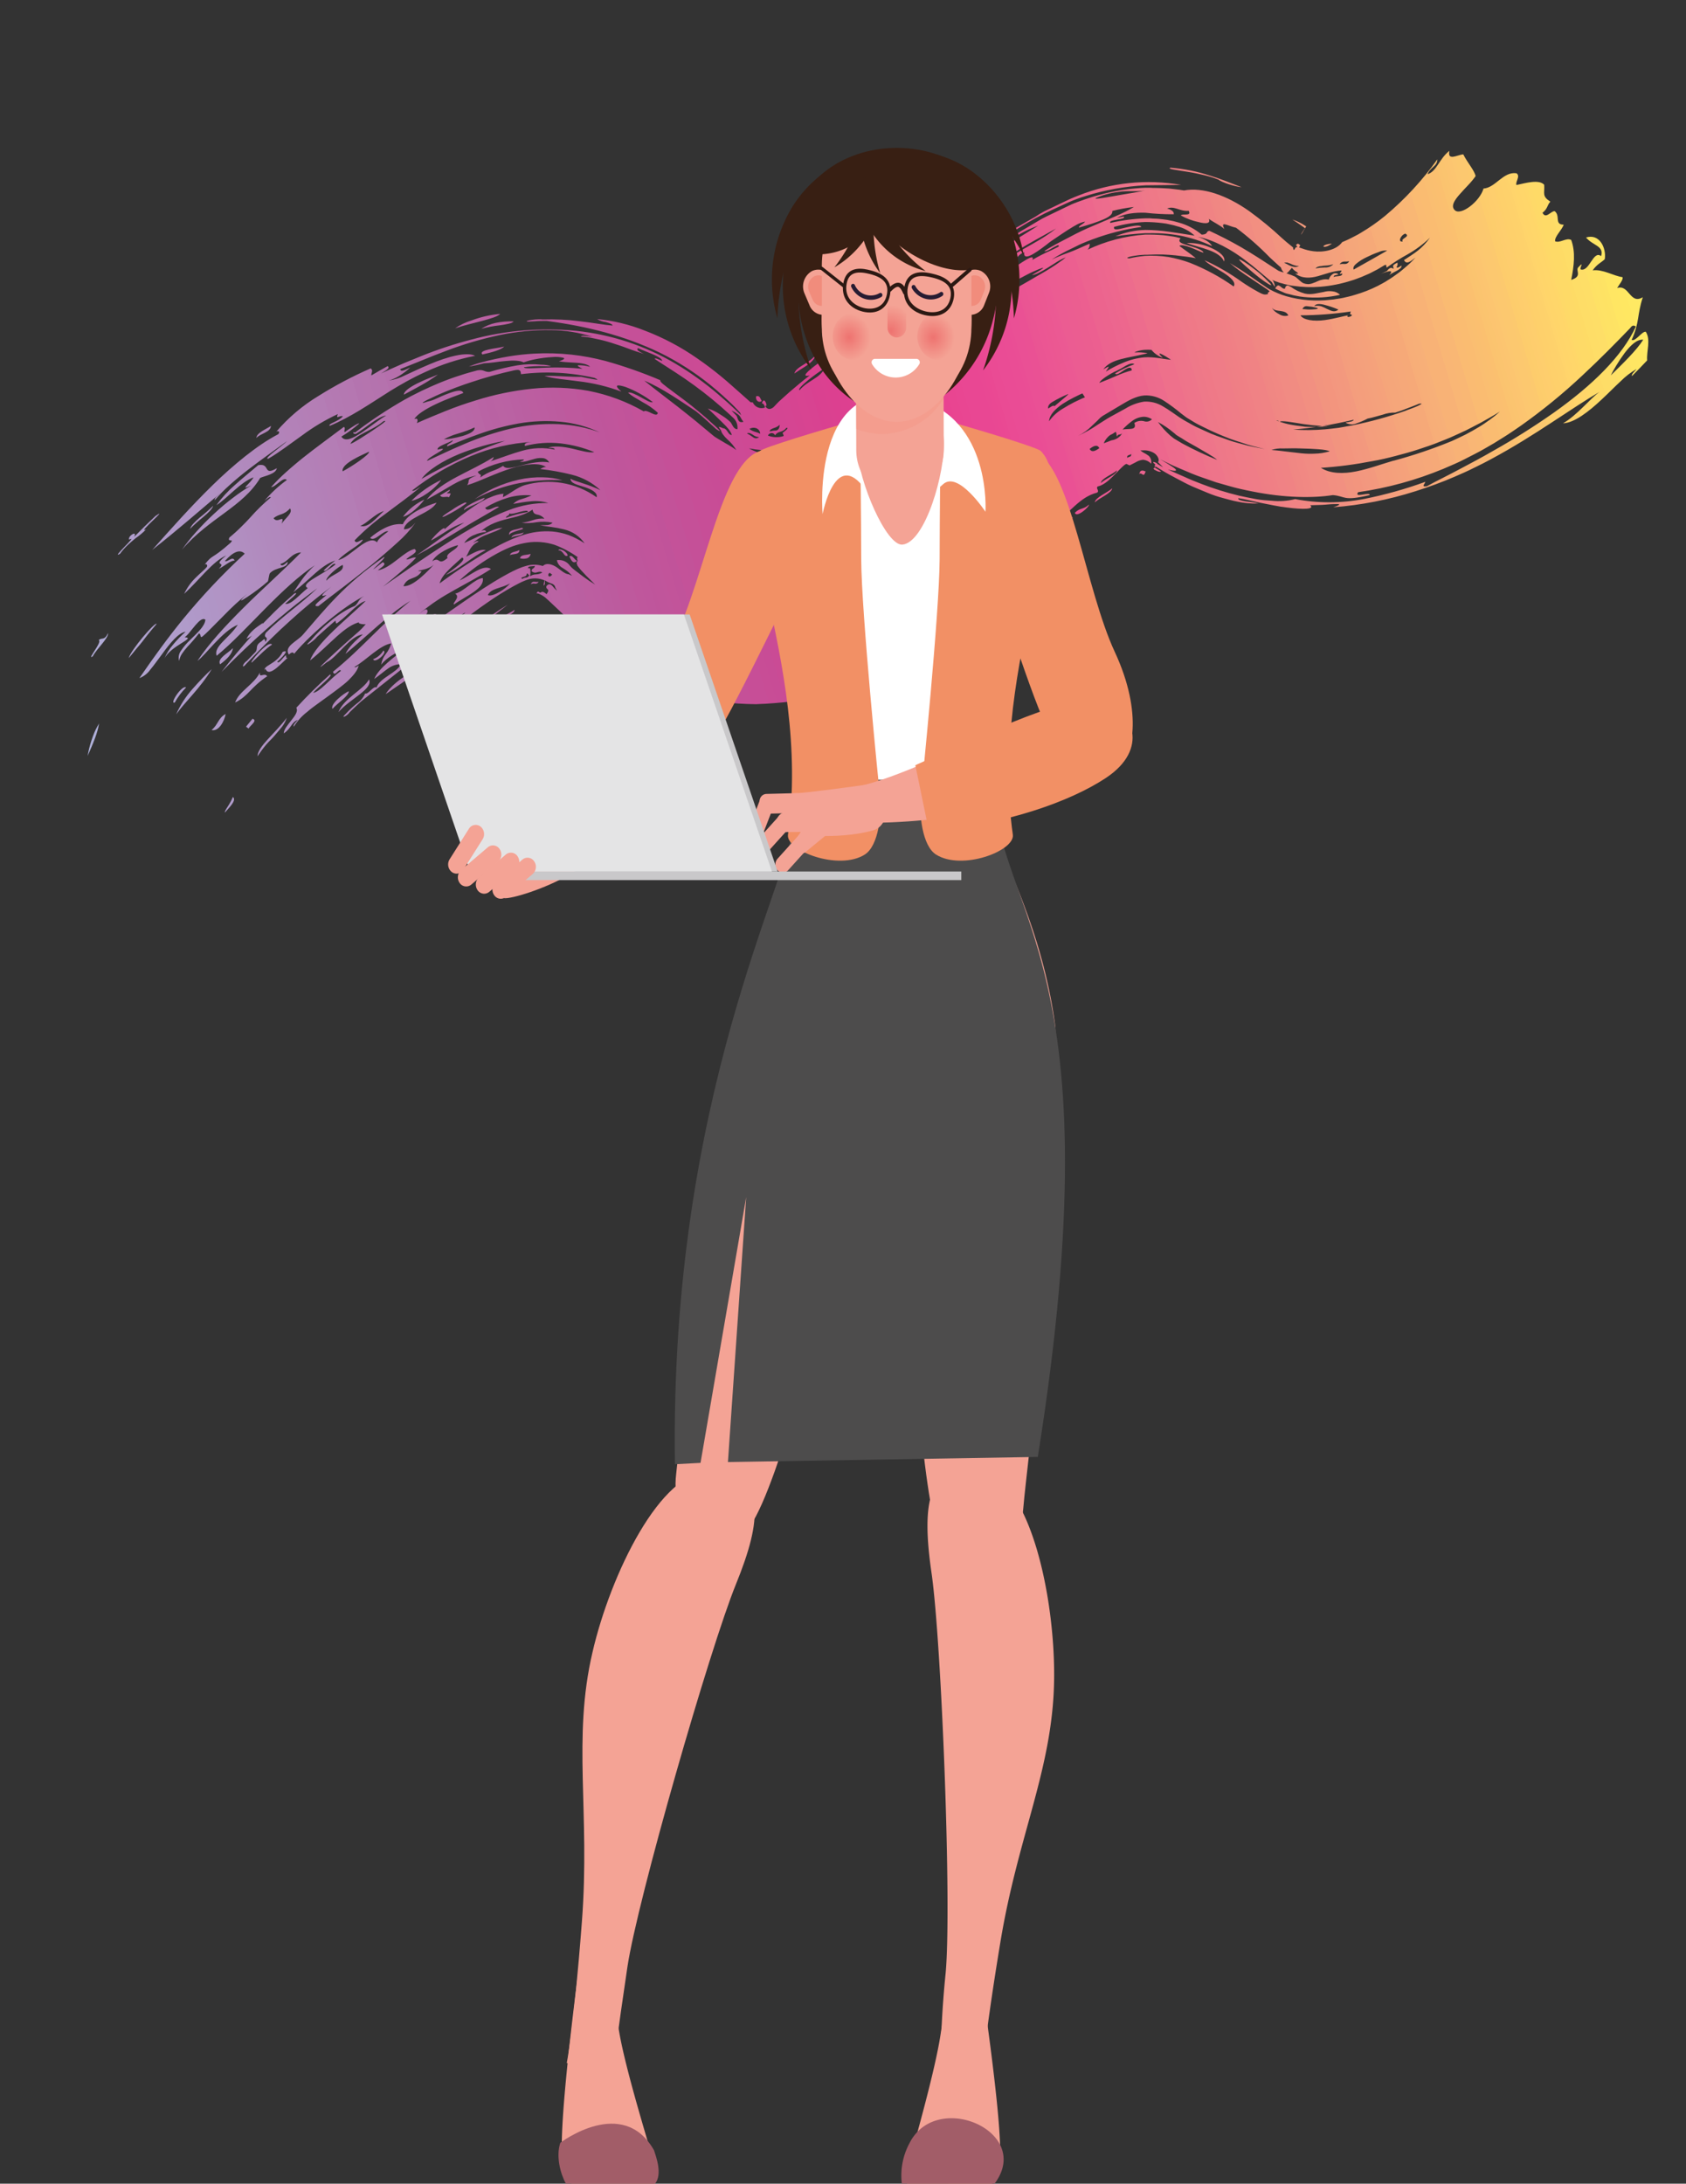 <svg xmlns="http://www.w3.org/2000/svg" xmlns:xlink="http://www.w3.org/1999/xlink" viewBox="0 0 477.45 618.11"><rect x="0" y="0" width="477.45" height="618.11" fill="#333333" stroke="none"/><defs><style>.cls-1{fill:none;}.cls-2{isolation:isolate;}.cls-3{clip-path:url(#clip-path);}.cls-4{clip-path:url(#clip-path-2);}.cls-5{fill:url(#Dégradé_sans_nom_2);}.cls-6{fill:#f4a395;}.cls-7{fill:#a25d68;}.cls-8{fill:#f29065;}.cls-9{fill:#4d4c4c;}.cls-10{fill:#fff;}.cls-11{fill:#c9c8ca;}.cls-12{fill:#e4e4e5;}.cls-13,.cls-15{fill:#f18c7c;}.cls-13{opacity:0.24;mix-blend-mode:multiply;}.cls-14{fill:#381f13;}.cls-16{fill:#271c32;}.cls-17{fill:url(#radial-gradient);}.cls-18{fill:url(#radial-gradient-2);}.cls-19{fill:url(#radial-gradient-3);}.cls-20{fill:#2c1913;}</style><clipPath id="clip-path" transform="translate(-0.04 -0.15)"><rect class="cls-1" x="9.1" y="62.25" width="459.26" height="130.67" transform="translate(-26.33 72.7) rotate(-16.42)"/></clipPath><clipPath id="clip-path-2" transform="translate(-0.04 -0.15)"><path class="cls-1" d="M41.41,150c-2.86,1.48,7-6.82,2.62-3.76l-3,2.88-3,3c1-2-1.89-.22-1.42.79,1.45-.76.08.55-1.3,2s-2.73,2.85-1.29,2a17.1,17.1,0,0,1,2.12-2.41c.75-.73,1.55-1.39,2.29-2A19.07,19.07,0,0,0,41.41,150ZM225,105.88c.49-2,4-2.67,6-5.24C230.49,102.87,227.46,104.12,225,105.88ZM369.53,64.47l-.27.65c-.1.2-.13.29-.18.41a3.64,3.64,0,0,1-.2.39c-.11.21-.22.42-.34.63l0,0,1.11-1.78v0l-.15-.1-.29-.22c-.4-.29-.79-.54-1.17-.82l-1.09-.74c-.33-.23-.65-.42-.94-.6A14.56,14.56,0,0,1,369.57,64l.24.15.13.08,0,0c-.64,1,1.45-2.3-1.44,2.31l0,0,0-.08.07-.16A10.47,10.47,0,0,0,369.53,64.47ZM72.65,124.12c0-1.46,3-2.61,4.12-3.41C76.65,122.54,73.86,122.78,72.65,124.12Zm143.11-10.48c-.9.71-1.82-.21-1.6-1.32.56-.15.8,0,1,.24S215.52,113.3,215.76,113.64Zm36.43-28.27c-3.45,1.42-.05-1.05,2.56-2.56S259.09,80.56,252.19,85.37ZM141.69,89c-.75.78-2.76,1.35-5.18,2s-5.25,1.28-7.59,2.09a16.27,16.27,0,0,1,4.66-2.24A30.74,30.74,0,0,1,141.69,89Zm3.8,2.14c-.39.54-2,.81-3.88,1.09a35,35,0,0,0-5.3,1,12.14,12.14,0,0,1,4.1-1.68A20.84,20.84,0,0,1,145.49,91.13ZM368.22,69.61a1.36,1.36,0,0,1-.47.68.2.2,0,0,1-.3-.13,1.22,1.22,0,0,0-.19-.38c-.09-.08-.09-.22-.26-.12a1.39,1.39,0,0,1,.32-.42s.08-.06.13-.08a.61.61,0,0,1,.18,0c.11,0,.18.08.31.16A.57.57,0,0,1,368.22,69.61Zm9-.5c-1.38,1-2.32,1-2.4.81S375.33,69.27,377.19,69.11Zm-304,62.7c3.47-.64,1.19,3.24,5.21.87-.26,1.68-3.46,2.18-4.7,2.75-5,8.28-14.33,11.23-22.15,20.3a51.3,51.3,0,0,1,4-5c1.54-1.71,3.23-3.46,5-5.08.87-.82,1.78-1.62,2.69-2.4s1.81-1.47,2.71-2.16a48.06,48.06,0,0,1,5.19-3.51c-3.63,1.63-.26-.51.67-2.32-3.77,1.4-7.47,6-10.52,7.88a33.38,33.38,0,0,1,5.22-5.69C68.58,135.61,71,133.66,73.18,131.81ZM53.85,149.86c.27-.93,1.43-2.07,2.77-3.22a50.11,50.11,0,0,0,3.8-3.32c-.29.93-1.44,2-2.76,3.13A44.72,44.72,0,0,0,53.85,149.86ZM28,181.35c.91-.88,1.56.28,2.64-2,.18,1.48-3.19,4.37-4.32,6.57-1,.66-.24-.4.56-1.66S28.57,181.6,28,181.35Zm114.82-83.1c-.89.93-3.16,1.56-6.17,2.24-.66-.64.34-1.09,1.78-1.41S141.69,98.56,142.78,98.25Zm-18.86,8a48.83,48.83,0,0,1-4.55,2.9L117,110.47c-.82.44-1.7.9-2.59,1.39,0-1,1.8-2.17,3.82-3.19l1.55-.73c.55-.24,1.09-.49,1.67-.71C122.52,106.8,123.43,106.45,123.92,106.22ZM379.53,83.6a31.82,31.82,0,0,1-10.27.62,20.47,20.47,0,0,1-2.3-.36c-.76-.12-1.42-.37-2.15-.51s-1.32-.43-1.93-.71a14.75,14.75,0,0,1-1.74-.84c.63-1,.89-.94,1.28-.71.19.11.39.3.62.47a1.33,1.33,0,0,0,.84.33c.15-.6.39-.87.67-.93s.61.2,1.11.44a11.82,11.82,0,0,0,3.9,1.85c1.83.44,3.74-.21,5.36-.46a5.85,5.85,0,0,1,2.37-.18A3.61,3.61,0,0,1,379.53,83.6Zm-19.4-2.78a.72.72,0,0,1-.29,0c-.12,0-.11,0-.58-.27a24.46,24.46,0,0,1-2.34-1.6c-1.56-1.21-3.18-2.59-4.35-3.65s-1.88-1.77-1.52-1.72,1.77.86,4.73,3.15a32,32,0,0,1,3.1,2.81c.19.21.41.4.58.58s.44.4.41.43A.55.55,0,0,0,360.13,80.82Zm-13.46-6.66c-.59-1.47-2.29-2.48-4.3-3.22s-4.34-1.29-6.31-2a15.06,15.06,0,0,1,6.72,1.28C345.27,71.25,347.22,72.85,346.67,74.16ZM36.49,186.44c.54-2.23,7.56-10.46,7.91-9.68-1.1,1.27-1.88,2.24-2.5,3l-1.55,2c-.46.59-.92,1.14-1.54,1.85S37.51,185.25,36.49,186.44Zm-8.41,18.49c-.31,2.45-1.7,5.78-3.23,9.2a29.61,29.61,0,0,1,1.07-4.33c.26-.77.53-1.57.88-2.39S27.6,205.78,28.08,204.93ZM60,189.56c-3.32,5.5-7.54,9.21-10.07,12.79a27.37,27.37,0,0,1,4.61-7.16C56.48,193,58.47,190.91,60,189.56ZM66,183.61c-.18,1.67-1.83,3.25-3.63,4.58C61.43,186.53,64.7,185,66,183.61ZM69.84,181c.93-2.06,3-3.42,4.63-4.51,0,.6-.9,1.66-1.92,2.58A10.61,10.61,0,0,1,69.84,181Zm46.62-39a29.71,29.71,0,0,1,8.52-6C123.19,138.64,119.07,141.49,116.46,141.94Zm3.7-.35c-1.1,1.48-3.85,4.32-6,4.76A16,16,0,0,1,120.16,141.59Zm4.49-1.27c.89-.55,1.8-1.09,2.71-1.61.21.37-.49.68-.85,1,1.54.15,1.28-.26.69,1.13C126.42,140.49,125.15,141.32,124.65,140.32ZM77.08,182.61c-1.77,1.16-3,2.53-5.66,5C70.13,188.34,76,181.14,77.08,182.61Zm82.24-46.54a54.25,54.25,0,0,0-12.24.84,45.48,45.48,0,0,0-6.21,1.68c-1.05.36-2.09.79-3.14,1.25-.52.24-1,.46-1.58.73l-1.71.88c.92-.61,1.86-1.23,2.78-1.75.48-.27,1-.53,1.46-.78s1-.52,1.56-.75a34.39,34.39,0,0,1,6.76-2.25,27.81,27.81,0,0,1,6.78-.66A21.7,21.7,0,0,1,159.32,136.07ZM59.94,206.79c1.84-1.42,1.86-3.42,4-4.54C63.54,204.45,61.92,207.29,59.94,206.79Zm6.7-7.81c1.15-3.26,5.34-5.07,7-8.48-.25,1.81,1.24-.11,2.07,1.06C70.91,194.79,70.48,197.1,66.64,199Zm70.66-57.92c-.42,1.27-4.1,2.14-5.82,3.47-.24-.38.9-1.21,2.29-1.94.69-.37,1.43-.71,2.09-1S137,141.16,137.3,141.06ZM69.71,205.84l1.83-2.23c1.57.46-.58,1.81-1.12,2.76Zm74.51-54.22c-.14-.83.45-1.23,1.24-1.46a20.5,20.5,0,0,0,2.35-.61c.86.27,0,.44-1.07.76S144.33,151.1,144.22,151.62Zm-63,51.79a8.36,8.36,0,0,1-1.34,2.49c-.61.79-1.32,1.55-2,2.38s-1.62,1.67-2.46,2.64a38,38,0,0,0-2.47,3.31C73.06,211.43,77.7,208,81.19,203.41Zm63.61-51c.3-1.24,2.46-1,3.52-1.55C147.85,152,145.83,151.64,144.8,152.36Zm16,5c-.57.32-.84-.06-1.18-.52s-.75-1-1.43-.94c-.08-.43.61-.35,1.3,0S160.83,157,160.78,157.37Zm2.64,1.52c-.76.64-1.21.37-1.55-.09s-.56-1.1-.67-1.15C162.07,157,162.7,158.59,163.42,158.89Zm-19-1.54c0-1.13,1.86-1,2.65-1.55.06.73-.48,1-1.12,1.11S144.57,157.13,144.37,157.35Zm-38.66,29.32a5.71,5.71,0,0,0,2.77-2.38C110.06,184.75,106,188.27,105.71,186.67Zm23.16-18.53c2.39-.54,5.56-4.27,7.79-4.4.27,1.58-.94,2.79-2.66,4s-3.92,2.31-5.49,3.49C128,170.82,130.64,169.19,128.87,168.14Zm18.31-10c.29-1.2,2-.82,3-1.26a1.42,1.42,0,0,1-1.25,1.31A3.3,3.3,0,0,1,147.18,158.12ZM98.85,195.81c-.19,1.53-3.32,3.39-4.65,5C93.41,199.52,97.46,196.29,98.85,195.81Zm5.69-3.34c1.25,2.69-5.26,5.38-8.65,9.24C97.44,197.76,102.83,195.53,104.54,192.47Zm45.85-26.95a.86.86,0,0,1,1-.68,3.64,3.64,0,0,0,1.18,0,1,1,0,0,1-1,.52A1.58,1.58,0,0,0,150.39,165.52Zm-41.13,31.12c1.22-2.25,6.17-6.27,8.23-5.95-1.33,1.1-2.48,2-3.75,2.87S111,195.41,109.26,196.64Zm5.78-3.27c1.12-.72,2.23-1.59,3.46-2.57s2.59-2.11,4.28-3.39C121.92,189.25,117.07,193.26,115,193.37Zm28.8-22.07c-2.24,1.79-5.83,4.48-9.65,7.5l-5.77,4.5c-2,1.56-3.84,2.87-5.16,3.72,1.92-1.6,4-3.31,6.1-5,1.86-1.55,3.71-3,5.47-4.4A88.41,88.41,0,0,1,143.84,171.3Zm160.58-26c1.52-1.52,2.45-.84,4-2.33C308.55,143.64,304.88,146.86,304.42,145.31Zm5.66-3c.2-1.37,3.49-2.65,4.94-3.93C314.78,139.78,311.51,141,310.08,142.34Zm14.41-8.75c-.28.8-.44,1-.63,1s-.38-.21-.61-.31a.37.37,0,0,0-.58.2c.12-1.08.67-1.16,1.19-1.06Q324.17,133.53,324.49,133.59ZM178.22,191.41a87.07,87.07,0,0,1-8.8-6.21c.77.38,3.11,1.56,5.19,2.76S178.5,190.4,178.22,191.41Zm-35.81-16c-.07-1.18,2.45-1.83,3.32-2.65C145.81,173.88,143.39,174.4,142.41,175.4ZM351.64,53.14c-1.68-.14-5.55-1.3-6.59-2.17a31.39,31.39,0,0,0-3.85-1.2c-1.56-.39-3.32-.75-4.92-1-3.21-.54-5.79-.76-4.79-1.16a48.89,48.89,0,0,1,11.19,2.24C345.88,50.86,348.72,52,351.64,53.14ZM93.38,120.71c-.44-.74,2.38-1.11,3.76-2.73-1-.34-2.09,1.1-1.43-.62a57.3,57.3,0,0,0-10.07,6c-1.57,1.11-3.17,2.27-4.82,3.47C79.32,127.89,77.74,129,76,130c-.78.08.21-.84,1.55-1.91s3-2.29,3.84-3.12L76,128.87c-1.87,1.34-3.78,2.76-5.63,4.18s-3.65,2.92-5.28,4.38a42.94,42.94,0,0,0-4.21,4.28c-.25-.61,1.06-1.43,1.8-2.17-5.72,4.84-12,10.34-19.54,16.28,5.1-5.72,11-12.39,17.09-18.32a119.48,119.48,0,0,1,9.29-8.23c1.54-1.21,3.11-2.38,4.64-3.41s3-1.92,4.66-2.8c.65-.66,0-1.15-.58-.67a49.23,49.23,0,0,1,12-10.17,111.9,111.9,0,0,1,14.78-7.8c.81.6.09,1.3.18,2,1.52-.88,3-1.77,4.62-2.64.85.63-.74,1.34-1.89,2.08,1.76-.81,3.54-1.62,5.38-2.42.91-.41,1.84-.79,2.81-1.18s2.06-.86,3.25-1.33a116,116,0,0,1,14.3-4.7,83,83,0,0,1,29.53-2.43,69.26,69.26,0,0,1,28,9.21,86.67,86.67,0,0,1,12.21,8.75l2.86,2.49,1.34,1.23.94.88.85.82a1.53,1.53,0,0,1,.18.18l.33.37c-.08-.23-.15-.45-.24-.65a.68.68,0,0,0-.1-.17l-.54-.59c-.37-.37-.73-.75-1.09-1.14l-.72-.72-.87-.83c-.57-.53-1.12-1-1.69-1.55-1.12-1-2.28-2-3.43-2.94a76.54,76.54,0,0,0-14.47-9.23c-10.06-4.8-20.48-7.4-31.89-8.92-1.16,0-2.33,0-3.49.11-5.08.38-.21-.82,2.34-.52a66,66,0,0,1,10.55.51c1.74.21,3.43.43,5,.68s3,.42,4.24.54c0-.41-.93-.72-1.95-1a5.9,5.9,0,0,1-2.43-.85,49.56,49.56,0,0,1,13.4,3.23,68.93,68.93,0,0,1,15.09,8c2.38,1.64,4.65,3.37,6.75,5.11,1.06.87,2.06,1.73,3,2.58s1.88,1.64,2.85,2.52l1.75,1.56c.14.11.26.23.38.34s.31.27.28.22l.11,0a.67.67,0,0,0,.46,0,2.72,2.72,0,0,0,3.49,1.48c-.28-1-.55-1.12-.9-1.2.23-.64.46-.86.65-.8s.42.4.62,1c.06,1.11-.22.26-.3.52a1.3,1.3,0,0,0,1.26.9,2.18,2.18,0,0,0,1.27-.72c.38-.36.72-.8,1.1-1.16l.15-.15.05-.05.07-.07.17-.15,2.74-2.46c1.88-1.6,3.77-3.22,5.78-4.75-2.61.61-.67-1.16,2.23-3.31,1.47-1.06,3.18-2.22,4.68-3.22s2.82-1.83,3.49-2.31c8-5.84,16.26-13.88,21.08-15,3.36-2.56,6.92-5.15,10.65-7.64,1.85-1.28,3.74-2.49,5.66-3.73l1.57-1,2.42-1.49c1.6-1,3.23-2,4.84-3s3.26-1.89,4.86-2.84l2.44-1.39A25,25,0,0,1,295.7,60l4.9-2.36c.81-.39,1.61-.78,2.43-1.15s1.62-.67,2.43-1a53.77,53.77,0,0,1,29.08-3l-10,.11a67.51,67.51,0,0,0-17.2,3.08,42.52,42.52,0,0,0-4.59,1.69l-4.61,2.12a85.44,85.44,0,0,0-9,4.84c-2.47,1.42-5.1,3.2-7.82,5-.66.46-1.35.91-2,1.35-.4.25-.58.39-.8.55l-.6.43-2.39,1.72a3.53,3.53,0,0,0,2.59,0,10.18,10.18,0,0,0,1.58-.61c.17-.09.24-.13.5-.25l.68-.37,1.39-.8c1.88-1.1,3.89-2.4,5.9-3.68l5.89-3.66a33.51,33.51,0,0,0-5.4,2.49c-2,1.06-4.07,2.34-5.95,3.32,1.38-1,2.82-1.93,4.3-2.89s3-1.87,4.63-2.81l2.39-1.42a24.38,24.38,0,0,1,2.46-1.33l5.14-2.48c.88-.39,1.75-.88,2.64-1.21s1.8-.7,2.7-1c1.82-.63,3.67-1.19,5.57-1.67a58.26,58.26,0,0,1,11.93-1.71c.45,0,.88,0,1.33,0a10,10,0,0,0,1.34.05c.91,0,1.82.06,2.74.1a24.93,24.93,0,0,1,2.73.24c.91.08,1.82.23,2.72.37,5.34-1,12.12,1.36,18.48,5.86a95.35,95.35,0,0,1,9.32,7.68c.72.66,1.57,1.36,2.37,2l.6.5.14.12v.23c0,.26.12.34.21.46s.45-.7.52-.72c.54-.25.88,0,1.73.26a14,14,0,0,0,3.28.82c2.73.36,6.47-.27,8.14-2.58.4-.19.82-.36,1.25-.54s.84-.4,1.29-.62.85-.45,1.28-.66l.67-.35.78-.46a55.15,55.15,0,0,0,6.88-4.8,85.66,85.66,0,0,0,14.8-16c0,2-2,2.18-2.76,4.21,2.57-.78,3.3-4.4,6.18-6.63-.61,3,2.23,1.13,3.93,1,1.13,2.31,3.17,4.55,3.49,6.16a21.79,21.79,0,0,1-2.12,2.56c-.82.88-1.7,1.79-2.44,2.65-1.49,1.7-2.46,3.27-1.4,4.37,1.66,1.84,7.17-2.4,8.2-6.06,3.42-.23,5.55-4.86,9.32-4.33,1.23.81-.33,2.31,0,3.33,2.77-.6,6.38-1.65,7.86-.08.18,2.51-.72,3.18,1.74,4.79-1,1.12-.66,1.9-2.21,3.15.92,1.87,2.29-.44,3.42-.47,1.73,1.26-.16,3.85,2.57,3.83-.45,1.48-2.64,3.39-2.42,4.71,1.42.59,3.15-1.12,4.55-.38,1.27,3.42.81,7.31,0,11.3,3.28-1,1.15-2.65,2-3.54,1.9-2,.32.09.67.58,2.51.81,3.55-5.58,5.8-3.75.84-3-2.2-2.86-4.28-5.28,3.91-1.23,5.8,3.09,5.32,6.14-1.14,1.06-2.18,1.38-3.43,3.15,2.92-.37,5.94,1.61,8.48,1.94.15.85-.92,2-1.55,3.07,3.44-1.11,3.6,4.79,7.27,2.61-1.65,5-.9,7.19-3.16,12.07.53.3,1.25-.32,2-1s1.4-1.37,2-1.3c1.48,2.29.18,5.41.39,8.11-1.41,1.48-2.8,2.93-4.29,4.42-.3-.45.75-1.28,1.31-2a21.44,21.44,0,0,0-4.54,3.49c-1.67,1.54-3.41,3.34-5.3,5.09-3.7,3.49-7.82,6.69-11,6.8,3.91-2.21,7.8-7.12,10.35-8.9-3.95,2.31-8.38,5.28-13.47,8.61s-10.76,6.95-17.14,10.37c-.82.42-1.56.86-2.43,1.28l-2.63,1.3c-1.76.89-3.55,1.67-5.38,2.46s-3.65,1.52-5.51,2.2-3.72,1.32-5.62,1.92a102.35,102.35,0,0,1-23.24,4.53c2.59-.85,1.86-1,.07-.9-.91,0-2.06.17-3.26.22s-2.42.09-3.36.1c1.43,1.16-2,1.26-6.66.63l-1.78-.24c-.61-.1-1.23-.22-1.88-.34l-3.71-.73c-2.44-.51-4.71-1.11-6.3-1.31-.43.92,4.05,1,5.69,1.49a23.33,23.33,0,0,1-6.09-.55c-1.23-.22-2.6-.63-4-1s-2.84-.84-4.31-1.46-3-1.22-4.42-1.85-2.89-1.44-4.28-2.17-2.73-1.44-4-2.22l-1.8-1.1-.21-.13v0a2.07,2.07,0,0,0-.19.36v0l.2.13c.17.1.34.2.52.29l1,.62c-.17.2-.53.14-1.05-.06a7.56,7.56,0,0,1-.85-.43l-.15-.07s0,0,0,0,.07-.07,0-.13-.08-.08-.14,0c.2-.38.28-.25.37-.29.31-.58-.16-.3.18-1-.72-.49-.68-.72-.37-.68a2.44,2.44,0,0,1,.63.24c.08.06.28.15.28.2l0,.07,1.69,1-.72-.73a3.46,3.46,0,0,0-.39-.37l-.19-.2c-.05-.05-.17-.15-.13-.14.06-.16.12-.31.16-.46a1.59,1.59,0,0,0-.17-.86,3,3,0,0,0-1.08-1.25,5.4,5.4,0,0,0-3.2-.79,5.54,5.54,0,0,1-.72,0,6,6,0,0,0,.72.55,10.89,10.89,0,0,1,1.65,1,2.45,2.45,0,0,1,.68,2.22,3.6,3.6,0,0,0-2.34-1.11,5.08,5.08,0,0,0-2.12.76l-1.65.84s-.26-.13-.49-.24a2.52,2.52,0,0,0-.34-.16.15.15,0,0,0-.16,0,2.11,2.11,0,0,0-.33.18c-2,1.51-4.8,5.58-7.71,6.18-.63.57.62,1.21-.17,1.74-5.05,1.31-7.32,5.43-13,9.5,1.7.56,4.64-3.65,6.16-2.39-4.79,1.61-8.18,7.18-12.32,6.68.23,3.39-5.25,5.07-8.37,8.74a68.88,68.88,0,0,1-6,5.26c-.7.58-1.41,1.19-2.13,1.81l-4.61,4.13c-1.52,1.39-3.1,2.71-4.63,4s-3.07,2.59-4.57,3.76c-9.79,7.9-21.26,14.38-34.44,17.07-.8.2-1.65.28-2.47.44s-1.66.3-2.51.37c-1.68.14-3.39.32-5.09.4-.86,0-1.72.1-2.58.12l-2.58-.06c-1.74-.08-3.46-.15-5.19-.38a65.7,65.7,0,0,1-10.25-2,68.43,68.43,0,0,1-9.91-3.69,81.77,81.77,0,0,1-18.47-11.93c-2.93-2.41-5.76-5-8.56-7.7l-3.72-3.51-.88-.79-.09-.09h0v0l0,0a7.64,7.64,0,0,0-2.12-1.21.36.36,0,0,1-.2,0H152c.17-.52.4-.56.59-.45s.36.32.58.2c.51-.5,1.17.08,1.66.47.61-.87.52-1.16.32-1.37s-.48-.28-.38-.9c.56-.69,1-.63,1.44-.31a3.58,3.58,0,0,1,.56.6,3.88,3.88,0,0,0,.26.31s0,0,0,0l.1.1.65.59c-.13-.25-.29-.52-.41-.74l-.1-.16,0,0,0-.09a1.36,1.36,0,0,0-.18-.43,1.58,1.58,0,0,0-.73-.56,8.47,8.47,0,0,1-2-.94,3.8,3.8,0,0,0,0,1c-.63,1.23-.31-.39-.1-1a6.66,6.66,0,0,0-5.11-.12c-.41.13-.79.33-1.16.48-.09,0-1.53.74-2.55,1.29a84.94,84.94,0,0,0-7.24,4.52c-2.56,1.75-5.21,3.73-8,5.87L128.29,178l-2.2,1.76c-1.61,1.29-3.22,2.57-4.82,3.87-6.14,4.86-12.38,9.82-18.89,15-1.14,1-2.22,2.07-3.29,3.09-.64,1.07-2.9,2.14-1.11.46a29.16,29.16,0,0,1,3.13-2.91,6.76,6.76,0,0,0,2.34-2.83c.87.37,2.34-2.26,3.21-1.69,1.06-2.86,5.71-4.06,6.91-6.59a6.2,6.2,0,0,0-3.73,1.29c-1.1.76-2.26,1.79-3.82,2.89,1.22-3.08,5.74-6.18,8.58-8.55-2.45,1.13-5,2.44-6.62,4.49a6.41,6.41,0,0,1,1.3-3,8.42,8.42,0,0,0,1.54-3c-3.13.43-7.12,4.76-10.39,6.65,0,.34,1.15-.27,1.2-.47-.28,1.42-1.48,2.86-3,4.34-.79.74-1.71,1.46-2.69,2.21s-2,1.49-3,2.22-2.07,1.49-3.07,2.22-2,1.46-2.84,2.21a15.27,15.27,0,0,0-3.77,4.17c-.36-.51.62-1.27,1.14-1.92-1.89.68-1.87,2.45-4,3.82,0-1.08,1.13-2.39,2.14-3.68s2-2.54,1.41-3.56a130.89,130.89,0,0,1,9.52-9.4c1.3,0-3.57,3.72-4.78,5.19,2-.31,4.58-3.75,7.91-6.25-.58-.92-1.82,2-2.25.26,8.42-6.85,13.38-13.2,21.91-20.05-6,3.58-12.61,10.28-18.38,15,.78-1.76,2.66-3.63,4.92-5.51-3.61.34-7.27,6.48-10.21,7.87-4.56,3.64.63-1.14,3.29-3.58,1.56-1.44,3.34-3,4.87-4.34a21.2,21.2,0,0,0,3.23-3.3c.35,1-3.73.19-1.85-.19-4.48.93-8.44,6.21-14.27,10.91.69-2.2,3.52-5.44,6.78-8.57,1.63-1.58,3.37-3.12,4.94-4.55s3-2.69,4-3.71c-2.15.46-5.09,4.1-7.49,5.82-1.21,1.06-.8.25-1.09-.26-1.75,1.51-3.42,3-5.15,4.56-1.16,1.47-4.53,3.58-1.68.93,2.81-3.39,7.85-7.83,12.38-9.67,1.15-1,.9-1.79,2.61-2.79-5.33,2.67-14.37,9.9-19.83,16.35-.38-.7-.94-.26-1.51.23-1.42-2.38,2.34-3.7,4-5.63,6.35-7.32,11.71-14.21,23-22,1,0-7.07,6.74-.4,1.48,1.39.61-.58,1.51-1.39,2.32,3.82-.7,7.3-5.32,10.38-6.06,1.46.91-1.5,1.94-2.32,2.94.85.11,2-.83,2.76-.46a37.59,37.59,0,0,1-3.73,3.49c-1.7,1.47-3.89,3.3-5.65,4.7,5.12-3.54,9.31-6.51,13.47-9.27s8-5.24,11.8-7.39c.95-.55,1.9-1.07,2.85-1.57.47-.24.94-.51,1.42-.74l1.34-.66c1.54-.74,3.14-1.45,4.81-2.06a29.86,29.86,0,0,1,11.17-2,12.21,12.21,0,0,0-4.81-.49c-1.75.13-3.51.46-5.15.74a4.94,4.94,0,0,1,2.32-1.34,16.4,16.4,0,0,0,2.84-1.07A18.21,18.21,0,0,0,144,141a28.51,28.51,0,0,0-6.56,2.88.78.78,0,0,0,.76.54,2.89,2.89,0,0,0,1.06-.28c.75-.34,1.59-.76,2.1-.5-.65.41-1.36.78-2.09,1.24l-2.58,1.49c-1.94,1.11-4.06,2.36-6.21,3.66-4.3,2.6-8.8,5.39-12.5,7.31,4.52-3,7.86-5.86,13.55-9.27-3.81,1.21-5.78,3.1-9.27,5-.5.32.53-.91,1.65-2s2.29-1.92,2-1.08a76.94,76.94,0,0,1,8.55-6.65c.77-.52,1.61-1,2.34-1.41s1.4-.76,2.08-1a12.3,12.3,0,0,1,3.79-1.05c-.06,0-.12.25-.15.5s-.06.51-.08.51c1.95-.89,4.06-2.85,6.42-3.47a24.07,24.07,0,0,1,10.25-.58A23.66,23.66,0,0,1,169,140.9c.35-1.3-1.5-2.26-3.45-2.89s-3.94-1-3.95-2.35a6.71,6.71,0,0,0,1.4.61c.31.11.66.22,1,.32l1.15.39a38.22,38.22,0,0,1,4.91,1.91,18.51,18.51,0,0,0-8-4.35,69.81,69.81,0,0,0-9-1.63c-.09,0,1.27-.84,1.74-.48-1.7-1.35-5.77-1.08-10,.3-2.12.66-4.31,1.54-6.39,2.41s-4,1.71-6.08,2.35c1-1.39-.66-1.53,2.72-2.76a20.5,20.5,0,0,0-3.88,1.16,26.3,26.3,0,0,0-2.91,1.45c-1.87,1.07-3.83,2.32-7.41,4.24,2.1-2.68,5.27-4.69,8.66-6.5s6.94-3.41,10.36-5.58a1.88,1.88,0,0,1-1,1.26c3.39-1.13,6.13-2.21,9-3a19,19,0,0,1,9.26-.35c0-.53-1.14-.48-1.89-.54,1.68-.57,4.36-.31,6.82.26s4.8,1.31,6.28,1a35.3,35.3,0,0,0-9.53-2.47,28.19,28.19,0,0,0-10.1.72c-.37-.9.9-1,2-1.14a52.91,52.91,0,0,0-17.32,4A72.07,72.07,0,0,0,116.73,139c.51.37,1.59-.61,2.45-1.09-2.74,2.41-6.55,5.08-10.1,7.78a64.25,64.25,0,0,0-8.63,7.43c.43,1.19,1.6-.2,2.37-.22-.71,1.59-4.75,3.29-7,5.78,3.38-.67,8.49-7.58,11-5,.23-1,1.86-2.08,3.2-3.14-1.42-.4-4,3.21-5.16,1.84,2.31-1.94,5.83-4.24,9.24-3.84,1.49-3.28,6.84-5.26,9.57-6.1-.9,1.6-3.09,2.63-5.14,3.72s-3.93,2.23-4.11,3.81c1.49,0,2.23-.7,3.3-1.88a34.11,34.11,0,0,1-5.1,5.6c-2.19,2-4.75,4.22-7.51,6.47-5.47,4.43-11.27,8.69-14.89,11.55-2.44.29,1.13-2,2.3-3.15-2.63.91-.45-.85,1.35-2.34a149.54,149.54,0,0,0-11.6,9.57c-3.76,3.37-7.65,7.2-12.45,12.21-1.43,1.78-1.21.09.11-.76.71-.76,1.45-1.52,2.2-2.27,1.32-1.21-.23-1.92,2-3.31,1.16-1.16.8-.31,1.1.18,1.12-1.8-.84-.8.1-2.57,4.82-4.82,9.41-7.69,14.57-12.6-5.38,3.92-10,7.69-14.36,11.54s-8.5,7.78-12.76,12.14c2.22-2.95,5.79-7.21,9.6-11.4a130.24,130.24,0,0,1,11-10.78c1.94-.8-1.82,2.16-2.59,2.91,1.71.37,4.18-2.77,6.42-4.47-2.57-1.2,4.72-4,7.85-6.71-.55-.79-1.89,1.32-2.76,1.75-2,.76,1.87-2.11,2.67-2.83-4.16,1.39-6.93,5.16-11.9,9,1.43-1.87,2.81-4.74,6.16-7.68-4.31,2.77-9.16,7.32-13.93,12.13s-9.48,9.87-13.9,13.5c-1-2.63,3.6-5.06,6-8.79-4.37,1.75-9.17,8.63-11.45,10.24,3.32-5,8-10,13.06-15.05S79.87,162,85.32,156.5c-2.93.24-3.48,2.59-5.9,3.3.41.92,1.3,0,2.1-.63,0,2-3.36,1.36-5.07,3.27-.17.18-.45,2.19-.56,2.29a53.87,53.87,0,0,1-5.81,4.39c-1.87,1.27-2.79,1.63,0-.87a71.57,71.57,0,0,0-6.53,6l-2.88,2.9c-1,1-2,2.06-3.28,3.16-.83.6-.25-.56-1-.88a49.9,49.9,0,0,1-3.27,3.8,18.08,18.08,0,0,0-1.57,2,5.68,5.68,0,0,0-.8,2,3.38,3.38,0,0,1,.56-2.91,17.41,17.41,0,0,1,2.55-3c2-2,4.19-3.88,4.34-5.75-.73-.61-1.72.29-2.77,1.49-.52.62-1.07,1.29-1.58,1.92a8.68,8.68,0,0,1-1.5,1.56c3.38.18-4,2.31-5.78,6.1a14.34,14.34,0,0,1,2.47-4,31.74,31.74,0,0,1,3.55-3.67c-1.94.25-4.38,3.19-6.65,6.34-.57.78-1.15,1.54-1.71,2.3s-1.09,1.46-1.63,2.09a6.64,6.64,0,0,1-3.09,2.4c4.13-6,7.83-11.13,12.35-16.68a182.24,182.24,0,0,1,17.48-18.54c-1.35-1.36-3.26-.56-5.62,2.07.81.42,2.21-1.56,2.76-.12-1.31,0-3,1.68-4.48,2.31,2.45-2.29-2.17-.33,2.11-3.77-3.87,1.71-7.69,7-11.92,10.88a15.62,15.62,0,0,1,3.38-4.69c1.31-1.29,2.56-2.3,3-2.88s-.22-1.17-.64-.64c2.53-3.24,1.69-1.19,7.48-6.32,1-1.22-1.1.06-.4-1.43a42.54,42.54,0,0,0,3.32-3c1-.95,1.86-1.88,2.71-2.81a53.45,53.45,0,0,1,5.72-5.56c-.43-.32-1.19.52-1.84,1a35.5,35.5,0,0,1,6.35-5.9c-1-1.11-3.19,2.07-4.45,2a53.9,53.9,0,0,1,4.28-4.27c.74-.67,1.52-1.34,2.3-2l1.19-1c.44-.34.88-.69,1.31-1.06,3.56-2.83,7.47-5.65,11.53-8.71.6.45-.11,1,.21,1.51,3.24-2.34,4.41-2.82,4-2.34a33.54,33.54,0,0,1-4.93,3.58c1,1.62,3.3.5,5.84-1.2s5.36-4,6.86-4.75c-2.17.12-6,3.65-8.59,5.18-1,.12-.91-.75-.26-.36a124.68,124.68,0,0,1,14-9.29c1.25-.71,2.59-1.4,4-2.09.66-.35,1.4-.68,2.11-1l1.18-.55c.43-.2.87-.38,1.31-.57a77.71,77.71,0,0,1,11.31-3.91c2.43-.8,2.59.32,4.17.24a69.15,69.15,0,0,1,7.95-1.87,25.86,25.86,0,0,1,6.73-.18,9.23,9.23,0,0,1,2.83.43,17.43,17.43,0,0,1-2.08,0,33.54,33.54,0,0,0-5.66.28c0,.53,2.94.25,6.53.12a76,76,0,0,1,10.06.32c-1.11-.56-1.58-.85-1.24-1a11.15,11.15,0,0,1,3.35.44c-.4-.58-1.92-1-3.69-1.12s-3.75-.19-5.09-.42c1.47-.5,1.75-.8,1.27-1a9.38,9.38,0,0,0-3.22-.2,34,34,0,0,0-4.74.6,23.3,23.3,0,0,0-3.31.89c-1-.54-3-.6-5.11-.38-1.08.08-2.16.23-3.22.37s-2,.23-2.9.27a38.64,38.64,0,0,1-4.29.93,28.55,28.55,0,0,1,3.75-1.23c1.06-.29,2.29-.6,3.59-.88s2.68-.55,4-.77a68.53,68.53,0,0,1,7.11-.78,65.14,65.14,0,0,1,10.61.28,66.66,66.66,0,0,1,9.61,1.79,127,127,0,0,1,15.57,5.46c-.31.38,1.2,1.47,3.35,3.07s5,3.66,7.45,5.76c1.25,1.05,2.41,2,3.45,3,.45.4.88.8,1.26,1.13l.75.72c.82.82.88,1-.45.17l-1.09-1-1.54-1.41c-1-.9-2-1.78-3.07-2.64-4.25-2.79-9.55-6.57-14.69-8.69,2.86,2.31,6.08,4.72,9.43,7.33,1.68,1.31,3.38,2.68,5.13,4.09l4.81,4a6.89,6.89,0,0,0,1.23.87l.86.51,1.68,1a24,24,0,0,1,2.94,1.86A12.64,12.64,0,0,0,206,124.5a9.23,9.23,0,0,1-1.26-1.42,3.23,3.23,0,0,1-.42-.77l-.07-.19,0-.1-.15-.21a6.88,6.88,0,0,1-.55-.86,4.09,4.09,0,0,1,1.18.39l.13.06h.2a.68.68,0,0,1,.22.09,2,2,0,0,1,.67.66c.38.55.73,1.2,1.35,1.11A6.34,6.34,0,0,0,206,121.2c-.13-.17-.27-.31-.4-.46-.43-.42-.88-.86-1.3-1.3-.62-.6-1.22-1.17-1.81-1.76s-1.34-1.28-2-1.9a14.08,14.08,0,0,1,2.7,1.18c.44.26.89.55,1.31.83s.62.39.9.59.56.43.82.65l.59.52a1.91,1.91,0,0,1,.35.48c.41.68.76,1.63,1.71,1.61a3.86,3.86,0,0,0-.43-2.28,4.05,4.05,0,0,0-.62-.81c-.46-.44-.94-.87-1.41-1.31l-2.23-2a112.32,112.32,0,0,0-10.13-7.85c-3.3-2.26-6.35-4.11-8.64-5.66.22-.39,1.35.27,2.14.6.07-1.19-4.78-2.63-6.82-3.64-.32.26-.22.56.15.81a7.92,7.92,0,0,0,1.54.85c-1.51-.5-3.1-1-4.66-1.6s-3.16-1.11-4.72-1.61A44.76,44.76,0,0,0,168.53,96c-.73-.16-1.43-.3-2.09-.4a19.16,19.16,0,0,0-1.91-.16c.25-.48,2.07-.13,3.35.07a38.91,38.91,0,0,0-11.79-1.91A65.6,65.6,0,0,0,141.52,95a102.37,102.37,0,0,0-15.08,4.44c-2.45.91-4.85,1.87-7.21,2.84l-3.12,1.26-2.73,1.08c.1,1,1.53.16,2.85-.45a19.7,19.7,0,0,1-3.16,2.4,12,12,0,0,1-2.92,1.29,14.47,14.47,0,0,0,4.63-1.49l3-1.38c.56-.27,1.14-.54,1.73-.79l2-.86c5.24-2.26,10.68-3.68,13.08-2.48a61.37,61.37,0,0,0-14.07,4.57c-1.12.5-2,.94-2.84,1.36s-1.67.88-2.5,1.32c-1.63.91-3.2,1.81-4.67,2.73C104.45,114.68,99.33,118.23,93.38,120.71ZM463.3,92.58c-.48-.3-.95-.54-1.63.45-4,4.15-8.5,8.73-13.6,13.47a162.51,162.51,0,0,1-17.4,14.19c-1.65,1.14-3.27,2.26-5,3.33-.87.55-1.72,1.08-2.59,1.61l-2.68,1.55c-1.71,1-3.78,2-5.7,3s-3.95,1.81-5.93,2.68a99.66,99.66,0,0,1-24.12,6.61c-1.35,1.82,3.5-.25,3.26.82-7.72,1.8-6.64.33-10.42,0-5.59.89-13.66.8-22.68-1-2.26-.45-4.54-.92-6.89-1.62-1.16-.32-2.34-.65-3.5-1l-3.52-1.22c-2.35-.77-4.67-1.79-7-2.79l-1.72-.74-1.68-.82-1.68-.82c-.18-.1-.15-.07-.17-.06l-.1,0,.07,0h.05l.19.11q.81.45,1.5.87c.94.57,1.7,1.09,2.19,1.43,1,.72.69,1.13-1.84.39,1.48.7,3.05,1.37,4.68,2.08.81.35,1.63.75,2.47,1.08l2.55,1a84.72,84.72,0,0,0,10.41,3.25c1.7.38,3.34.71,4.92,1s3.06.37,4.44.46a19.16,19.16,0,0,0,6.63-.46,52.16,52.16,0,0,0,19.61-.06,118.72,118.72,0,0,0,17.24-4.83c0,.54-1.38,1.5.44,1.25,1.5-.81,3-1.62,4.59-2.4s3.11-1.62,4.7-2.44c3.16-1.66,6.5-3.45,9.42-5.14a200.2,200.2,0,0,0,17.33-10.91C450.92,109.24,459.41,101,463.3,92.58Zm-236.82,18c2.21-2.68,6-3.5,7-6.16a55.94,55.94,0,0,0-4.58,3.33C227.22,109.15,225.89,110.45,226.48,110.58Zm90.2-56.09a22.81,22.81,0,0,0-6.24,1.67c-.53.32.24.28,1.69.06s3.59-.61,5.81-1,4.57-.71,6.41-1.18C322.23,54.52,319.48,54,316.68,54.49ZM207.19,116.38l.8.81.37.38c.1.1.3.3.26.29a1.65,1.65,0,0,1,.18.41,4.35,4.35,0,0,0,.29.75c.22.45.59.77,1.48.53a7.24,7.24,0,0,1-.88-1.38,2.34,2.34,0,0,0-.55-.64,1.76,1.76,0,0,1-.21-.13l-.63-.47A9.39,9.39,0,0,0,207.19,116.38Zm5.07,5.19c1.18.91,2,.77,3.05,1.36A1.69,1.69,0,0,0,214,121.3,2.22,2.22,0,0,0,212.26,121.57Zm5.7.76a5.52,5.52,0,0,1,1.86-.32c.49-.1.92-.41,1.05-1.63a4.18,4.18,0,0,1-1.68.93C218.56,121.55,218,121.76,218,122.33Zm3.93,1.27c.27-.31-.36-.67-.17-1,.38-.24,2-1.45,1-1.34a3,3,0,0,1-1.71,1.11,2.32,2.32,0,0,0-1.5,1,1,1,0,0,0-1.17-.61c-.41.09-.79.39-.79.71A6.69,6.69,0,0,0,221.89,123.6ZM263,91.2c-.43-.59,1.42-1.34,1.17-2-1.14.57-.05-.56,0-1.12-5.27,4-12.14,7-15.75,10.81,1.74-1.86,3.37-1.43,2.81,0,3.71-2.12,2.66-3.79,6.13-5.85.62.32,1.14.08.84,1.05C261.91,92.56,262,90.15,263,91.2Zm-48,32.69a3.34,3.34,0,0,1-1.8-.7c-.57-.36-1.07-.64-1.64-.38a17.69,17.69,0,0,1,1.7,1.07A1.32,1.32,0,0,0,215,123.89Zm72.29-50.66a28.5,28.5,0,0,1-4.5,2.68l-.47.22-.36.16-.66.29c-.44.22-.89.46-1.38.76a3.58,3.58,0,0,1-.42,1.88c-.36-1.63-2.36.63-2.59,1.19,0-1.65-3.11-1-3.12.48,1.1-.53.21.55.77,1.09,1.77-1.55,1.47.12,1.36.69a7.83,7.83,0,0,0,3.88-1.56c.75-.48,1.53-1,2.32-1.58l1.15-.86.65-.48.88-.61c2.32-1.61,4.44-3.1,5.87-3.93s2.16-.92,1.71.07a48.41,48.41,0,0,1,5.15-2.63c.88-.44,1.64-.77,2.05-1s.5-.44,0-.53c-.35.16-.73.36-1.12.56s-.76.46-1.12.65c-.71.39-1.31.64-1.56.44,2.47-1.62,5-2.8,7.33-4.05a73.14,73.14,0,0,1,6.8-3.22c4.3-1.86,8.11-3.3,11.23-5.2a46.72,46.72,0,0,0-6.1,1.11c.17,1.31-1.82,2.18-4,3s-4.64,1.46-5.46,1.73c-.14-.6,1.57-1.12,1.7-1.7a9.23,9.23,0,0,0-2.18.78c-.83.45-1.76,1-2.75,1.64s-2,1.31-3,2c-.51.33-1,.68-1.49,1s-1,.74-1.43,1.09c-3.7,2.82-6.67,4.74-6.36,2.13-3,1.26-2.39,4-4.19,3.65A3.26,3.26,0,0,0,287.31,73.23Zm29-11.38c.65-.16,1.31-.28,2-.41.38.54-.78.66-1.92.87s-2.3.44-1.89.94a53.62,53.62,0,0,1,10-1.3h1.25a10.66,10.66,0,0,0,1.25.09c.83,0,1.63.11,2.43.2a18.39,18.39,0,0,1,2.3.38c.76.13,1.47.36,2.17.54a17.06,17.06,0,0,1,6.47,3.41c2-.07,1.1-1.07,2.22-1.06,2.81,1.3,5.82,2.82,9,4.65,1.56.92,3.18,1.9,4.81,2.94s3.2,2.1,5,3.24l.66.42.16.09h0l.06,0,.26.11a2.3,2.3,0,0,0,.56.18c.39.08.71.27,1.13.35s.75.29,1.18.4.77.34,1.22.48a2.6,2.6,0,0,1,.8.58l.78.69a3.94,3.94,0,0,0,.93.67,4.36,4.36,0,0,0,1.34.27,3.92,3.92,0,0,0,1.41-.3,10.94,10.94,0,0,0,1.35-.55,5.4,5.4,0,0,1,1.43-.44,4,4,0,0,1,1.69,0,2.69,2.69,0,0,1,1-1.48,1.32,1.32,0,0,1,1.73,0c-.52.26-1.36.12-1.35.75.68-.37,2.55,0,2.43-1-1.52.34-.14-.25-.23-.85-2.53.19-4.49,1-6.64,1.6s-4.53.75-6.46-.74c1.12.17.89-.06.39-.46a3.91,3.91,0,0,1-1.32-1.16,6.75,6.75,0,0,0-.48.55c-.15.17-.3.35-.46.52a1.86,1.86,0,0,1-1,.64,2.85,2.85,0,0,1-.57-.64,2.09,2.09,0,0,1-.42-.64c-.05-.12-.08-.22-.14-.35l0-.07s0,0-.11-.15L362,75.2c-.43-.38-.84-.77-1.24-1.14L359.61,73a81.68,81.68,0,0,0-9.53-8.38c-2.4-.52-4.58-2.11-3.32.36-1.05-1-3.25-2-4.4-2.89.62,1.45-1,1.42-2.88.93a18.57,18.57,0,0,1-5.06-1.88c.52-.65,3.14.36,2.24-1.32-2.58.22-4.07-1.5-6.12-.64,1.28.35,2,.85,1.89,1.62a66.24,66.24,0,0,1-8-.43C321.43,60.27,318.36,60.6,316.32,61.85Zm-17.22,3c-4.75,2.73-12.4,6.54-15,9.39,2.29-1.58,5.32-3.35,8.15-4.93,1.42-.8,2.77-1.59,3.94-2.37A29.17,29.17,0,0,0,299.1,64.83Zm-56,41.92c1.31-1.3,2.82-2.62,3.2-3.81-1.34,1.32-6.29,3.32-4.62,3.25C242.38,105.72,242.76,106.23,243.12,106.75ZM367.9,75.47a5.6,5.6,0,0,1-2.38-.66,2.27,2.27,0,0,0-.5-.17,1.19,1.19,0,0,0-.43-.16,1.48,1.48,0,0,0-.47,0,1.06,1.06,0,0,0-.46.06c.16,0,.25.13.41.18a2.35,2.35,0,0,1,.46.21,7.48,7.48,0,0,0,1,.5,5.29,5.29,0,0,0,1.17.3A2.69,2.69,0,0,0,367.9,75.47Zm9.72-.53a6.89,6.89,0,0,1-1.35.31c-.48.09-1,.06-1.45.12a4.83,4.83,0,0,0-.68.11,2.35,2.35,0,0,0-.6.09,1.86,1.86,0,0,0-1,.55,20.63,20.63,0,0,1,2.7-.26A3,3,0,0,0,377.62,74.94Zm4.48-.85a5.34,5.34,0,0,1-1.37.1,1.62,1.62,0,0,0-1.33.75,5.13,5.13,0,0,1,1.45-.06A1.32,1.32,0,0,0,382.1,74.09Zm1.27,2.37c2-1.1,6.74-3.8,9.51-5.38a4.64,4.64,0,0,0-2.49.45c-.55.21-1.16.41-1.75.68s-1.17.53-1.69.79a13.36,13.36,0,0,0-2.73,1.71C383.51,75.26,383.13,75.88,383.37,76.46Zm-171.25,50.6a17.46,17.46,0,0,0,4,1.59,4.41,4.41,0,0,0,4.12-1.42,16.86,16.86,0,0,1-4.38.35A36.07,36.07,0,0,1,212.12,127.06ZM397.3,68.5c-.85-.83,2.41-1.36.67-2.23a2.5,2.5,0,0,0-1.41,1.43C396.38,68.23,396.55,68.65,397.3,68.5Zm-58.09-1.35c2.21.73,3.55,1.68,4.09,2.67a38.4,38.4,0,0,0-9.21-3,42,42,0,0,0-4.77-.58c-1.62-.1-3.26-.09-4.93-.08a80.94,80.94,0,0,0-8.51.89,23.49,23.49,0,0,1,8.52-1.81c4.55,0,8.6.79,13.93,1.61a11.25,11.25,0,0,0-4.91-2.65,17.49,17.49,0,0,0-2-.51,15.15,15.15,0,0,0-2.19-.39,41.63,41.63,0,0,0-4.85-.31,38.69,38.69,0,0,0-8.84,1.38c-.34,1.18,1.38.65,3.34.18s4.14-.85,4.37-.16a65.21,65.21,0,0,0-13.73,3.48c-1.06.37-2.1.8-3.11,1.23s-2,1-3,1.45a46.77,46.77,0,0,0-5.58,3.09,54.49,54.49,0,0,1,5.16-2.11c1.74-.64,3.49-1.5,5.62-2.41a2.07,2.07,0,0,1-.58,1.7,45.71,45.71,0,0,1,16.3-4.27,50.52,50.52,0,0,1,5.08.17c.84.07,1.67.23,2.51.34s1.64.31,2.45.52c-1.07,1.11.51,1.57,2.35,2.11s4,1.21,4.13,2c-1-.29-2.46-1.06-3.83-1.55s-2.58-.79-3-.38c1.43,1.09,3.12,2.2,4.66,3.47-1.7-.32-3.5-.54-5.7-.79l-1.72-.15-1.9-.1h-2.09l-2.28.07-.74,0a27.07,27.07,0,0,0-3.86.46c-1.11.25-1.64.51-.51.56a33.32,33.32,0,0,1,4.36-.7,30.88,30.88,0,0,1,6.74.33,35.4,35.4,0,0,1,6.1,1.66,59.42,59.42,0,0,1,12.32,6.67c.73-1.16-.81-2.54-2.81-3.84s-4.39-2.43-5.45-3.59a61.48,61.48,0,0,1,10.52,6.1,52.64,52.64,0,0,0,4.55,2.8c2,1.12,2.11.78,2.95.69-.3-.26.06-.51.44-.79-.24-.15-.42-.35-.62-.48-.48-.33-.95-.63-1.39-.94-1.29-.83-2.32-1.56-3.38-2.26a58,58,0,0,1-5.89-4.31c2.06,1.21,4.13,2.56,6.21,4,1.06.72,2,1.45,3.17,2.19l.83.57.41.28.15.09.5.31A24.14,24.14,0,0,0,364.3,84a32,32,0,0,0,12.52,1,14.54,14.54,0,0,0,1.74-.23c.58-.1,1.15-.15,1.74-.29,1.16-.27,2.31-.5,3.44-.87a37.47,37.47,0,0,0,6.44-2.52c1-.54,1.93-1,2.94-1.67.5-.32,1-.61,1.45-.94l1.39-1c.93-.64,1.77-1.44,2.61-2.14s1.61-1.54,2.33-2.29c-1.25.93-2.57,2.19-3.26.72,3-2,4.94-3,7.36-6.36a31,31,0,0,1-6.43,4.78,55.49,55.49,0,0,0-5.85,3.71c-.21-.54.14-1.14-.86-.54l-1.18.71-.59.35-.55.28c-.73.35-1.42.79-2.19,1.09s-1.47.68-2.25.95-1.49.59-2.27.8a39.13,39.13,0,0,1-8.89,1.78,33.15,33.15,0,0,1-7.65-.26c-.28,0-.57-.09-.86-.12s-.51-.14-.77-.19l-.79-.16c-.24-.08-.49-.16-.73-.22s-.5-.11-.74-.19l-.68-.25a4.45,4.45,0,0,1-.7-.24l-.32-.14-.16-.07-.1,0-.32-.21.2.17a.8.8,0,0,1,.14.11l.08.09.13.2a3.71,3.71,0,0,1,.19.46,3.26,3.26,0,0,1,.22,1.06c-.17-.28-.38-.48-.55-.79-.07-.15-.17-.29-.25-.43l-.06-.1a.66.66,0,0,0-.18-.19l-.74-.62c-.95-.82-2-1.68-3-2.54s-2.07-1.72-3.17-2.55C348.8,70.78,343.88,68.1,339.21,67.15Zm-81,33.76c.68-.45,1.51-1.25,1.92-.9,4.78-3.62,8-6.14,3-2.85-.79.55-2.22,2.16-3,1.74,1.34-.85,2-1.65,1.67-2.38C259.4,98.07,259.28,99.44,258.24,100.91Zm23.88-15.42A25.34,25.34,0,0,1,285.65,83l1.18-.72,1.61-.93,3.25-1.86c2.13-1.28,4.26-2.4,6-3.54.89-.54,1.68-1.1,2.39-1.61A13,13,0,0,0,301.85,73a15.83,15.83,0,0,0-2.51,1.29L296.64,76c-1.79,1.11-3.42,2-4.37,2,3.19-1.81,3.73-2.25,2.73-1.94-.48.16-1.34.51-2.43,1s-2.37,1.18-3.73,1.9c-.67.39-1.36.76-2.07,1.15l-1,.61-.78.48a18.75,18.75,0,0,0-2.34,1.7C281.39,84,280.93,85,282.12,85.49ZM108.6,119.41c-3.4,2.85-7.75,3.57-9.37,6.4.9-.24,3.9-2.19,6.41-3.86S110.17,118.83,108.6,119.41Zm56-12.6c.61.16,2.28.46,3.42.67s1.81.27.39-.36a59.49,59.49,0,0,0-20.83-1.05c-.13-.69.05-1.56-2-1.08a115.38,115.38,0,0,0-12.26,3.4c-.77.24-2.38.79-4.25,1.49s-4,1.57-5.76,2.39c-.87.41-1.57.76-2.13,1a9.35,9.35,0,0,0-1.24.7c-.48.34-.26.35,1.19-.15a10.75,10.75,0,0,0,2.55-.88c1-.45,2.19-1,3.25-1.38,2.13-.82,4-1.25,4.31-.16-1.19.46-4.67,1.66-7.86,3.19-2.9,1.38-5.41,3-6,4.19,1.13-.49,1,.58.68,1.15,1.34-.6,2.66-1.18,4-1.73s2.58-1.08,4.09-1.68c2.92-1.18,5.76-2.16,8.52-3a80.38,80.38,0,0,1,16.13-3.35,56.78,56.78,0,0,1,15.82.6,50.84,50.84,0,0,1,15.74,5.84c.37-.4,1.33.09,2.19.5s1.65.73,1.78-.12a20.6,20.6,0,0,0-4.3-3c-.82-.49-1.64-1-2.36-1.39a10.71,10.71,0,0,1-1.77-1.29c.64-.29,2.14.48,3.59,1.27s2.81,1.67,3.43,1.4a30.63,30.63,0,0,0-7.67-4.27c-2.39-.78-3.56-.72-1.24,1.29a51.6,51.6,0,0,0-12.11-2.92c-3.89-.54-7.32-.74-9.68-1.54C158.07,106.48,161.87,106.91,164.58,106.81ZM79.79,148.39c.93-1.47,3.34-3.09,2.37-4.32-1.87,2.05-3,1.39-4.66,2.76C78.68,148.59,80.79,145.38,79.79,148.39ZM372.23,86.8a3.92,3.92,0,0,1,2,.06,15,15,0,0,1,1.67.77c1.07.5,2.09,1.05,3.17.15a25.73,25.73,0,0,0-3.74-1.28C373.9,86.09,372.65,86.05,372.23,86.8ZM97.07,133.57c2.7-1.42,7.76-4.83,7.47-5.56C102.73,128.88,96.57,131.39,97.07,133.57ZM370.16,86.82a1.16,1.16,0,0,0-1.27.83c.73,0,1.34.13,1.9.11s1,0,1.36-.06c.7,0,1.05-.14,1.09-.25S372.07,87,370.16,86.82Zm-10,.42a7.21,7.21,0,0,0,.92,1.07,6.88,6.88,0,0,0,1.29.82,3,3,0,0,0,2.51.31c-.47-1-1.33-1.09-2.19-1.26a12.22,12.22,0,0,1-1.37-.21A2.53,2.53,0,0,1,360.16,87.24Zm22.26,2.5c.28-.11.55-.22.38-.56-.61.07-.42-.4-.22-.86a100.93,100.93,0,0,1-14.27,1.09c.8,1.35,3.8,1.77,6.85,1.35s5.94-1.33,6.68-1.33C381.35,89.59,381.59,90.1,382.42,89.74Zm-248,31.4a30.87,30.87,0,0,1-4.58,1.71c-.67.21-1.38.4-2,.67a15.69,15.69,0,0,0-2.12,1,15.93,15.93,0,0,0,2.23-.25c.91-.17,2-.4,3-.68C132.9,123,134.57,122.26,134.43,121.14ZM121,130.61l4.87-2.26c1.74-.8,3.53-1.63,5.63-2.5a81.24,81.24,0,0,1,13.08-4.35,50.89,50.89,0,0,1,13.65-1.29,39.11,39.11,0,0,1,11.64,2.32,33.3,33.3,0,0,0-11.14-3,45.16,45.16,0,0,0-11.85.49,69,69,0,0,0-11,2.93c-1.71.59-3.33,1.22-4.88,1.83l-4.31,1.72c-.33-.66,1.67-1.08,1.56-1.74-1.27.87-4.51,1.63-4.3,2.67,2.41-.6,1.57,0,.2.8S120.85,130.17,121,130.61Zm22.14-5.7a66.29,66.29,0,0,0-13.17,3.8c-4.63,1.92-8.76,4.53-10.57,7,4.11-2.39,8.11-4.36,12-6.17S139.31,126.25,143.09,124.91ZM108.78,144.8c-2.73.85-5,3.69-6.73,4.19C104.32,149.77,106.55,146.75,108.78,144.8ZM92.46,164.53c1.71-2.05,5.19-2.39,4.64-4.49C95.77,160.59,92.26,163.48,92.46,164.53Zm42.88-30.85c.42,1.14,1.26.43.68,1.64a14.68,14.68,0,0,1,3.63-1.92,12.52,12.52,0,0,0,2.87-1.4c.74,1.11,2.72.51,5.24-.13s5.57-1.32,7.81-.8a2.34,2.34,0,0,0-1.65-1.23,6.18,6.18,0,0,0-2.24.13c-1.58.39-3.17,1.09-4.45.88.45-.2,1.17-.23,1.16-.66A29.13,29.13,0,0,0,135.34,133.68ZM326.1,99.18a14.47,14.47,0,0,0-2,0,9.09,9.09,0,0,0-2.3.48c-.41.13-.52.23-.42.25s1.35-.09,2.71.07c.29,0,.62.09.92.16-.31.08-.62.17-.93.23-2.32.56-4.56.89-6.61,1.44s-3.91,1.35-5,2.91c2.3-1.4,1.53-.67.72.62a35,35,0,0,1,4.94-2.52,19.52,19.52,0,0,1,5.95-1.52c2.84-.19,5.45.5,7.58.69-1.71-1.14-4.88-3-2.33-.55A7.37,7.37,0,0,1,326.1,99.18Zm-27.43,15.93c2.9-2.42,4.09-3.39,3.86-3.42a33.45,33.45,0,0,0-4.61,2.33c-.91.58-1.14,1.17-1.07,1.78C297.5,115.43,298.28,114.73,298.67,115.11Zm-1.56,4.29a12.39,12.39,0,0,1,4.05-3.66c.93-.59,1.95-1.15,3-1.7l1.64-.78.82-.38c.27-.12.44-.17.66-.25l-.71-1.12c-.48.17-1.52.7-2.53,1.2a31.35,31.35,0,0,0-3.13,1.8C298.92,115.88,297.23,117.53,297.11,119.4Zm24.17-16.15c-.48-.42-1.44-.12-2.42.41a28.4,28.4,0,0,1-2.77,1.54c-.21,0-4.27,2.11-4.73,3.34,1.8-.71,3.37-1.34,4.84-2a29.86,29.86,0,0,1,4.35-1.56c-.06-1.21-1.11-.76-2.18-.06s-2.12,1.55-2.56.94A30.3,30.3,0,0,1,321.28,103.25ZM377,120.31a6.38,6.38,0,0,1-3,.39c-1.42-.09-3.11-.26-4.77-.5s-3.28-.55-4.54-.7-2.2-.2-2.5.18c0-.27,0-.53-.74-.54a21.17,21.17,0,0,0,3.32,1.06c1.43.3,3.13.55,4.8.73a40.08,40.08,0,0,0,4.63,0A7,7,0,0,0,377,120.31Zm21.3-4c.55-.21,2.1-.74,3.16-1.22s1.66-.88.39-.65c-1.1.49-2.22.87-3.33,1.31l-1.68.64-1.7.55a9.68,9.68,0,0,0-3.51.58c-1.41.36-2.95.88-4.29,1.11a22,22,0,0,1-3.28,1.4,3.36,3.36,0,0,1-3-.26c.93-.21,2.27-.27,2.32-.81a118.25,118.25,0,0,1-17.13,2.79,56.12,56.12,0,0,0,9-.07c1.33-.14,2.62-.26,3.86-.43l3.63-.64A113.93,113.93,0,0,0,398.25,116.36ZM149.49,145.09c.22-.57-.88-.38-2.11-.07s-2.59.78-3.14.45c.17.71-1,.61-.9,1.26A31.56,31.56,0,0,1,149.49,145.09Zm-30.05,16.8c-1.73,2.64-3.85,1.22-5.16,4.17,2.82.28,7.23-4.56,9.17-6.67C121.6,162,116.22,161.53,119.44,161.89Zm7.34-3.8c-.81-1.33,2.92-2.38,2.94-3.63-1.88.44-6.14,2.3-7.28,4.58C124.77,157.49,123.91,160.54,126.78,158.09Zm15.55-8.57c-.29.16-.57.37-.86.5s-.62.29-1,.45c-.85.35-1.71.69-2.51,1a10.85,10.85,0,0,0-4,2.41c.59-.27,1.26-.82,1.6-.42-2.44,1.17-2.59,2.8-3.53,4.28,2-1,4.09-2.32,5.57-1.86-3.64,1.68-7.88,5.68-11.36,7,2-1.51,6.32-4.41,4.64-4.91-2.42,2.28-5.76,4.77-6.34,7.32a146.91,146.91,0,0,1,13.8-9.13l1.53-.85,1.47-.79,1.37-.69c.32-.15.64-.29,1-.47a36.27,36.27,0,0,1,4-1.6,21.4,21.4,0,0,1,8.69-1.17,19.14,19.14,0,0,1,4.63,1,23,23,0,0,1,4.56,2.36,9.75,9.75,0,0,0-5.83-3.95,32.36,32.36,0,0,0-3.57-.68,23.15,23.15,0,0,1-3.2-.54c1.39,0,2.71.23,3.54-.68a13,13,0,0,0-4.59-.13,14.82,14.82,0,0,1-4.18.17,17.42,17.42,0,0,0,3.21-.76,7.78,7.78,0,0,1,3.24-.42,3.35,3.35,0,0,0-2.14-1.17c-.61-.16-1-.33-1.23-1.39-2.11,1.53-4.59,2-7.14,2.64a26.76,26.76,0,0,0-3.68,1.16,14.66,14.66,0,0,0-2,1,9.33,9.33,0,0,0-1.66,1.27c.58-.25,1.15-.47,1.35.28a9.32,9.32,0,0,0-3.3.8,5.69,5.69,0,0,0-2.91,2.31c1.62-.71,3.5-1.67,5.47-2.55,1-.45,2-.87,3-1.23a10,10,0,0,1,1.33-.41C141.55,149.67,142,149.58,142.33,149.52ZM286,136.31a15,15,0,0,0-5.25,3.79,13.65,13.65,0,0,1-4.53,3.48C280.29,143,285.45,136.53,286,136.31Zm26.28-18.42a5.65,5.65,0,0,0-1.16,1,4.14,4.14,0,0,1-.32.34l-.5.47-1,.94a14,14,0,0,1-4,2.88,35.66,35.66,0,0,0,5.57-3.14l2-1.27c.54-.35,1.06-.67,1.48-.9,1.41-.77,2.9-1.58,4.45-2.44a14,14,0,0,1,5.22-1.93,9.19,9.19,0,0,1,5.39,1.36c1.63.93,3.1,2.06,4.61,3.07.38.24.79.51,1.13.71l.58.34,1.79,1c1.18.69,2.43,1.19,3.62,1.75a37.8,37.8,0,0,0,3.6,1.51c1.2.41,2.38.85,3.55,1.26s2.32.67,3.44,1c2.25.67,4.43,1,6.48,1.43-2.11-.56-4.29-1-6.54-1.82-1.12-.37-2.27-.71-3.43-1.15s-2.31-.93-3.48-1.42-2.34-1.06-3.52-1.64-2.37-1.14-3.51-1.87l-1.64-1-.49-.36c-.37-.27-.74-.57-1.12-.85a51.29,51.29,0,0,0-4.73-3.51,9.37,9.37,0,0,0-5.69-1.56c-2.43.22-4.51,1.48-6.41,2.6Zm47.77,9.64c1.68.1,3.19.32,4.58.48l4,.46a24.49,24.49,0,0,0,3.84.09c.66,0,1.33-.09,2-.18a20.29,20.29,0,0,0,2.14-.48c-1-.55-4.57-.72-8.15-.81-1.81-.09-3.61,0-5.12,0A8.43,8.43,0,0,0,360.08,127.53ZM163.31,159.39c.75-.73-.22-.86.31-1.54a28,28,0,0,0-6.51-3.47,16.92,16.92,0,0,0-7.9-.62,22.62,22.62,0,0,0-3.93,1c-.31.13-.63.23-.94.36l-.91.39c-.44.21-.88.43-1.32.62l-1.4.74a53.72,53.72,0,0,0-10.56,7.58c1.54-.62,3.22-1.86,4.8-2.7s3-1.28,4.13-.54c-3.47,2.25-6.91,4-10.27,5.9-1.68.93-3.36,1.91-5,3-.83.54-1.65,1.12-2.48,1.75-.4.31-.85.66-1.3,1s-.89.75-1.34,1.14c.78-.56,1.72-1.63,2.25-1.29,1,1.25-2.64,2.9-1.48,4.13a16.27,16.27,0,0,0,2.49-2.15A3.14,3.14,0,0,1,123,174a.68.68,0,0,1,.83.4c-.22.84-1.41,1.88-2.72,2.89a37.06,37.06,0,0,0-3.74,3.05c2.3-1.55,4.84-3.34,7.08-5s4.23-3,6.38-4.51c4.15-2.89,8.16-5.54,11.75-7.56l1.32-.73,1.27-.66,1.07-.51.58-.26a15.6,15.6,0,0,1,2.38-.82,8,8,0,0,1,4.57.08c.94-1,2.66-.54,4,.41.7.47,1.31,1,1.93,1.39a3.53,3.53,0,0,0,.94.45,2.73,2.73,0,0,0,.46.08,8.56,8.56,0,0,0,.93.42c-.19-.21-.41-.46-.6-.63s-.17-.18-.25-.27a6.22,6.22,0,0,0-.56-.46c-.39-.29-.82-.56-1.24-.83a3.21,3.21,0,0,1-1.64-2.22,3.8,3.8,0,0,1,3.69,1.56c.22.23.39.46.61.65s.21.18.89.73c.28.23.56.43.85.63l.22.16.36.29.82.62a37.22,37.22,0,0,0,3.4,2.27l-2.48-2.45L165,162l-.38-.41-.27-.32c-.18-.22-.35-.42-.5-.63s-.34-.44-.32-.5A4.64,4.64,0,0,1,163.31,159.39ZM312.6,125.63c.36-.12.74-.27,1.13-.42l.59-.24a2.87,2.87,0,0,1,.49-.18,4.37,4.37,0,0,0,1.11-.31,3.8,3.8,0,0,0,1.88-1.65c-.79.62-1.06,0-1.43.88-.26-.52,0-.73-.38-1.34a8.82,8.82,0,0,1-1.58.94,1.91,1.91,0,0,0-.33.25c-.16.16-.33.31-.47.47A5.52,5.52,0,0,0,312.6,125.63Zm5.33-3.89c.69-.16,1.78-.11,2.54-.22s1.24-.45.8-1.64a3.33,3.33,0,0,1,2.71-.51,2.16,2.16,0,0,0,2.28-.54,4.26,4.26,0,0,0-2.27-.72,6,6,0,0,0-3.48,1.31A18.12,18.12,0,0,0,317.93,121.74Zm26.8,8.59c-1.15-1.05-3.42-2.2-6.21-3.87l-2.22-1.24c-.77-.43-1.53-1-2.34-1.44l-.6-.37-.27-.18,0,0-.2-.19c-.11-.12-.35-.29-.53-.44a25,25,0,0,0-4.41-3,25,25,0,0,0,3.48,3.83c.28.21.53.42.8.64l.16.12.07.07,0,0,.26.15c.71.42,1.41.85,2.15,1.28A100.63,100.63,0,0,0,344.73,130.33ZM311.36,127c-.51-1.06-1.52-.76-2.75.22C309.14,128.25,310.11,127.91,311.36,127Zm83.31,3.57A137.9,137.9,0,0,0,411.16,125c1.34-.62,2.66-1.22,3.94-1.87s2.4-1.32,3.57-2,2.21-1.41,3.24-2.15a32.7,32.7,0,0,0,2.89-2.34c-1.75,1.11-3.59,2.14-5.39,3.14l-2.77,1.44-1.4.72-1.48.69-3,1.36c-1,.43-2,.81-3,1.21-2,.84-4.09,1.5-6.16,2.19s-4.22,1.26-6.38,1.83-4.37,1.09-6.67,1.48a115.51,115.51,0,0,1-14.45,1.88c2.68,1.67,6.32,1.74,10,1S391.38,131.49,394.67,130.54ZM225.11,187.27c.65-.19,1.75-.43,3-.68s2.52-.68,3.66-1c2.21-.82,3.64-1.53,1.85-1.64-.12.31-.69.58-1.48.83s-1.84.4-2.85.64C227.22,185.81,225.22,186.18,225.11,187.27Zm-75.43-26.19c.82-.63.55,1.66.48,2.19a3.07,3.07,0,0,1,1.69-.54,3.62,3.62,0,0,0,1.75-.51c-.33-.34-.91-.24-1.44-.1a1.42,1.42,0,0,1-1.58-.31c.06-1,.8-.51.92-1.49C151,160.51,149.21,160.27,149.68,161.08Zm-11.49,7.52c.77.36,2.19-.24,3.46-1a11.09,11.09,0,0,0,2.86-2.33C142,166.72,139.07,166.62,138.19,168.6Zm-8.27,6.05a14.31,14.31,0,0,0-3.51,2.12,9.63,9.63,0,0,0-.86.75,4.53,4.53,0,0,0-.61.7c-.26.42-.2.68.44.66.15-.24,2.75-2.33,4.6-3.78S132.88,172.76,129.92,174.65Zm26.52-11.9c-.37.09-.69-1-1.13,0C155.26,163.53,155.89,163.53,156.44,162.75Zm-7.27-.13c.06.57-.49.69-.95.84s-.8.26-.26.56a2.08,2.08,0,0,1,1.11-.38,1,1,0,0,0,.88-.78C149.67,163.12,149.5,162.13,149.17,162.62Zm171.19-34c-.28.49-1.37.17-1.07,1.18C319.55,129.3,320.54,129.68,320.36,128.6Zm-4,4.66c-1.32,1.18-4.49,2.32-4.57,3.59C313.09,135.64,316.25,134.52,316.36,133.26Zm-89.19,62.65.16,1.34c2.72-.91,6.36-1.89,9.9-3.14s6.89-2.89,9-4.59c-1.7.77-3.47,1.43-5.21,2.11l-2.62.91-1.28.44-1.28.38-2.45.76c-.81.2-1.56.42-2.31.63C229.59,195.2,228.25,195.51,227.17,195.91Zm52.19-33.85a38.18,38.18,0,0,1-3.83,3.69c-.61.54-1.17,1.06-1.71,1.59s-.9.9-1.34,1.35-1,1.07-1.48,1.62a8.08,8.08,0,0,0,1.62-.88l1-.7.54-.42.29-.18a13.29,13.29,0,0,0,2.22-1.91C278.09,164.79,279.23,163.11,279.36,162.06Zm176.86-55.7c3.55-3.49,7.2-7,9.16-10.07-1.79-.18-3.64,1.61-5.34,3.87-.82,1.11-1.62,2.33-2.3,3.44S456.56,105.69,456.22,106.36Zm-61.58-30.1c.25-.63-.91-.86,1.13-1.78a1.33,1.33,0,0,1-.3,1.27c.36.4.95-.18,1.47-.45.14,1.15-2.5,1.83-3.47,2.71,1.43-1.64-.38-1.09-1.69-.63-.66.24-1.2.49-1.17.46s.13,0,.48-.19l1.69-.79C392.9,76.84,393.65,75.39,394.64,76.26ZM52.74,194.74A19.83,19.83,0,0,0,49.53,199C47.87,199.65,51.57,193.91,52.74,194.74Zm78.89-52.31c-.07,0,1-.22.22.39a38.64,38.64,0,0,1-5.68,3.38c-1.29.6-1.35.27,1.85-1.7A21.37,21.37,0,0,1,131.63,142.43ZM63.76,230.14c-.17-.22.27-.91.81-1.74A17.2,17.2,0,0,0,66,225.73C67.21,226.76,64.63,229,63.76,230.14Zm16.33-45.47c2.34-.89-.59,2-1.56,2.8.62.74,1.68-1.41,2.52-1.86,0,.54,0,1.07.64.62-1.22.71-5.43,6.12-6.44,3.25-.43.31-.28.53-.1.73C74,188.57,78.3,188.34,80.09,184.67Z"/></clipPath><linearGradient id="Dégradé_sans_nom_2" x1="-29.87" y1="1098.09" x2="244.82" y2="1098.09" gradientTransform="matrix(1.6, -0.47, -0.46, -1.55, 568.7, 1882.79)" gradientUnits="userSpaceOnUse"><stop offset="0" stop-color="#aeb4dc"/><stop offset="0" stop-color="#aeb2db"/><stop offset="0.01" stop-color="#afb1da"/><stop offset="0.01" stop-color="#afb0d9"/><stop offset="0.02" stop-color="#afafd8"/><stop offset="0.02" stop-color="#b0aed7"/><stop offset="0.02" stop-color="#afacd6"/><stop offset="0.03" stop-color="#b0acd6"/><stop offset="0.03" stop-color="#b1acd6"/><stop offset="0.04" stop-color="#b0a9d4"/><stop offset="0.04" stop-color="#b1a8d3"/><stop offset="0.04" stop-color="#b0a7d3"/><stop offset="0.05" stop-color="#b1a6d2"/><stop offset="0.05" stop-color="#b1a6d1"/><stop offset="0.05" stop-color="#b1a4d0"/><stop offset="0.06" stop-color="#b1a3d0"/><stop offset="0.06" stop-color="#b0a2cf"/><stop offset="0.07" stop-color="#b0a1ce"/><stop offset="0.07" stop-color="#b19fcd"/><stop offset="0.07" stop-color="#b09ecd"/><stop offset="0.08" stop-color="#b09dcc"/><stop offset="0.08" stop-color="#b09ccb"/><stop offset="0.09" stop-color="#b09bca"/><stop offset="0.09" stop-color="#b099c9"/><stop offset="0.09" stop-color="#b099c9"/><stop offset="0.1" stop-color="#b098c8"/><stop offset="0.1" stop-color="#b096c7"/><stop offset="0.11" stop-color="#b095c6"/><stop offset="0.11" stop-color="#b195c6"/><stop offset="0.11" stop-color="#b194c5"/><stop offset="0.12" stop-color="#b193c5"/><stop offset="0.12" stop-color="#b193c4"/><stop offset="0.13" stop-color="#b190c2"/><stop offset="0.13" stop-color="#b18fc2"/><stop offset="0.13" stop-color="#b18fc1"/><stop offset="0.14" stop-color="#b18dc0"/><stop offset="0.14" stop-color="#b18dc0"/><stop offset="0.14" stop-color="#b18cbf"/><stop offset="0.15" stop-color="#b18abe"/><stop offset="0.15" stop-color="#b189bd"/><stop offset="0.16" stop-color="#b188bd"/><stop offset="0.16" stop-color="#b287bc"/><stop offset="0.16" stop-color="#b287bc"/><stop offset="0.17" stop-color="#b285ba"/><stop offset="0.17" stop-color="#b284ba"/><stop offset="0.18" stop-color="#b283b9"/><stop offset="0.18" stop-color="#b382b8"/><stop offset="0.18" stop-color="#b382b8"/><stop offset="0.19" stop-color="#b381b8"/><stop offset="0.19" stop-color="#b380b7"/><stop offset="0.2" stop-color="#b47eb6"/><stop offset="0.2" stop-color="#b47eb6"/><stop offset="0.2" stop-color="#b47eb5"/><stop offset="0.21" stop-color="#b47db5"/><stop offset="0.21" stop-color="#b37ab3"/><stop offset="0.21" stop-color="#b47ab3"/><stop offset="0.22" stop-color="#b479b2"/><stop offset="0.22" stop-color="#b478b1"/><stop offset="0.23" stop-color="#b577b1"/><stop offset="0.23" stop-color="#b476b0"/><stop offset="0.23" stop-color="#b474af"/><stop offset="0.24" stop-color="#b574ae"/><stop offset="0.24" stop-color="#b473ae"/><stop offset="0.25" stop-color="#b572ad"/><stop offset="0.25" stop-color="#b472ad"/><stop offset="0.25" stop-color="#b56fac"/><stop offset="0.26" stop-color="#b66fab"/><stop offset="0.26" stop-color="#b66eab"/><stop offset="0.27" stop-color="#b66caa"/><stop offset="0.27" stop-color="#b66ba9"/><stop offset="0.27" stop-color="#b76ca9"/><stop offset="0.28" stop-color="#b76aa8"/><stop offset="0.28" stop-color="#b669a7"/><stop offset="0.29" stop-color="#b868a7"/><stop offset="0.29" stop-color="#b867a6"/><stop offset="0.29" stop-color="#b867a6"/><stop offset="0.3" stop-color="#b966a5"/><stop offset="0.3" stop-color="#b964a4"/><stop offset="0.3" stop-color="#b963a4"/><stop offset="0.31" stop-color="#b962a3"/><stop offset="0.31" stop-color="#ba63a3"/><stop offset="0.32" stop-color="#ba62a3"/><stop offset="0.32" stop-color="#ba60a2"/><stop offset="0.32" stop-color="#ba60a2"/><stop offset="0.33" stop-color="#ba5fa1"/><stop offset="0.33" stop-color="#bc5ea0"/><stop offset="0.34" stop-color="#bc5da0"/><stop offset="0.34" stop-color="#bc5da0"/><stop offset="0.34" stop-color="#bc5c9f"/><stop offset="0.35" stop-color="#bc5b9e"/><stop offset="0.35" stop-color="#be599d"/><stop offset="0.36" stop-color="#be599d"/><stop offset="0.36" stop-color="#be589d"/><stop offset="0.36" stop-color="#bf579c"/><stop offset="0.37" stop-color="#bf569c"/><stop offset="0.37" stop-color="#bf559b"/><stop offset="0.38" stop-color="#c1559b"/><stop offset="0.38" stop-color="#c1559b"/><stop offset="0.38" stop-color="#c2549a"/><stop offset="0.39" stop-color="#c1539a"/><stop offset="0.39" stop-color="#c2539a"/><stop offset="0.39" stop-color="#c45299"/><stop offset="0.4" stop-color="#c35299"/><stop offset="0.4" stop-color="#c55098"/><stop offset="0.41" stop-color="#c55098"/><stop offset="0.41" stop-color="#c54f97"/><stop offset="0.41" stop-color="#c74e97"/><stop offset="0.42" stop-color="#c74e97"/><stop offset="0.42" stop-color="#c84d96"/><stop offset="0.43" stop-color="#c84c96"/><stop offset="0.43" stop-color="#c84c96"/><stop offset="0.43" stop-color="#ca4b95"/><stop offset="0.44" stop-color="#cb4b95"/><stop offset="0.44" stop-color="#cc4a95"/><stop offset="0.45" stop-color="#cd4a95"/><stop offset="0.45" stop-color="#ce4994"/><stop offset="0.45" stop-color="#ce4994"/><stop offset="0.46" stop-color="#cf4894"/><stop offset="0.46" stop-color="#d04894"/><stop offset="0.46" stop-color="#d04793"/><stop offset="0.47" stop-color="#d24793"/><stop offset="0.47" stop-color="#d34692"/><stop offset="0.48" stop-color="#d44592"/><stop offset="0.48" stop-color="#d64592"/><stop offset="0.48" stop-color="#d54592"/><stop offset="0.49" stop-color="#d64491"/><stop offset="0.49" stop-color="#d84491"/><stop offset="0.5" stop-color="#d84391"/><stop offset="0.5" stop-color="#d94190"/><stop offset="0.5" stop-color="#d94190"/><stop offset="0.51" stop-color="#db4190"/><stop offset="0.51" stop-color="#dc4090"/><stop offset="0.52" stop-color="#dd4090"/><stop offset="0.52" stop-color="#de4090"/><stop offset="0.52" stop-color="#de4090"/><stop offset="0.53" stop-color="#df4090"/><stop offset="0.53" stop-color="#df4090"/><stop offset="0.54" stop-color="#e1408f"/><stop offset="0.54" stop-color="#e2408f"/><stop offset="0.54" stop-color="#e2408f"/><stop offset="0.55" stop-color="#e4408f"/><stop offset="0.55" stop-color="#e44190"/><stop offset="0.55" stop-color="#e64190"/><stop offset="0.56" stop-color="#e64290"/><stop offset="0.56" stop-color="#e74190"/><stop offset="0.57" stop-color="#e74290"/><stop offset="0.57" stop-color="#e94491"/><stop offset="0.57" stop-color="#e94391"/><stop offset="0.58" stop-color="#e94391"/><stop offset="0.58" stop-color="#e94591"/><stop offset="0.59" stop-color="#e94692"/><stop offset="0.59" stop-color="#e94692"/><stop offset="0.59" stop-color="#e94793"/><stop offset="0.6" stop-color="#e94793"/><stop offset="0.6" stop-color="#e94793"/><stop offset="0.61" stop-color="#ea4993"/><stop offset="0.61" stop-color="#ea4993"/><stop offset="0.61" stop-color="#ea4b94"/><stop offset="0.62" stop-color="#ea4c95"/><stop offset="0.62" stop-color="#ea4c95"/><stop offset="0.63" stop-color="#ea4e95"/><stop offset="0.63" stop-color="#ea4f95"/><stop offset="0.63" stop-color="#ea5095"/><stop offset="0.64" stop-color="#ea5194"/><stop offset="0.64" stop-color="#ea5393"/><stop offset="0.64" stop-color="#ea5493"/><stop offset="0.65" stop-color="#eb5793"/><stop offset="0.65" stop-color="#eb5792"/><stop offset="0.66" stop-color="#eb5a93"/><stop offset="0.66" stop-color="#eb5c92"/><stop offset="0.66" stop-color="#eb5c92"/><stop offset="0.67" stop-color="#eb5d91"/><stop offset="0.67" stop-color="#eb5e90"/><stop offset="0.68" stop-color="#ec5f90"/><stop offset="0.68" stop-color="#ec6290"/><stop offset="0.68" stop-color="#ec638f"/><stop offset="0.69" stop-color="#ec648e"/><stop offset="0.69" stop-color="#ec668f"/><stop offset="0.7" stop-color="#ed678d"/><stop offset="0.7" stop-color="#ed698e"/><stop offset="0.7" stop-color="#ed6b8d"/><stop offset="0.71" stop-color="#ed6c8d"/><stop offset="0.71" stop-color="#ed6e8c"/><stop offset="0.71" stop-color="#ee708b"/><stop offset="0.72" stop-color="#ee708b"/><stop offset="0.72" stop-color="#ee738a"/><stop offset="0.73" stop-color="#ee758a"/><stop offset="0.73" stop-color="#ee7689"/><stop offset="0.73" stop-color="#ee7889"/><stop offset="0.74" stop-color="#ef7987"/><stop offset="0.74" stop-color="#ef7b88"/><stop offset="0.75" stop-color="#ef7c87"/><stop offset="0.75" stop-color="#ef7d86"/><stop offset="0.75" stop-color="#ef7e85"/><stop offset="0.76" stop-color="#f08085"/><stop offset="0.76" stop-color="#f08285"/><stop offset="0.77" stop-color="#f08384"/><stop offset="0.77" stop-color="#f08584"/><stop offset="0.77" stop-color="#f08683"/><stop offset="0.78" stop-color="#f18983"/><stop offset="0.78" stop-color="#f18b83"/><stop offset="0.79" stop-color="#f18c82"/><stop offset="0.79" stop-color="#f28e81"/><stop offset="0.79" stop-color="#f28f81"/><stop offset="0.8" stop-color="#f29081"/><stop offset="0.8" stop-color="#f29380"/><stop offset="0.8" stop-color="#f2947f"/><stop offset="0.81" stop-color="#f3957e"/><stop offset="0.81" stop-color="#f3977f"/><stop offset="0.82" stop-color="#f3997e"/><stop offset="0.82" stop-color="#f49b7d"/><stop offset="0.82" stop-color="#f49d7d"/><stop offset="0.83" stop-color="#f49f7c"/><stop offset="0.83" stop-color="#f4a07c"/><stop offset="0.84" stop-color="#f5a27b"/><stop offset="0.84" stop-color="#f5a27a"/><stop offset="0.84" stop-color="#f5a57a"/><stop offset="0.85" stop-color="#f5a77a"/><stop offset="0.85" stop-color="#f6a879"/><stop offset="0.86" stop-color="#f6a978"/><stop offset="0.86" stop-color="#f6ac78"/><stop offset="0.86" stop-color="#f7ad78"/><stop offset="0.87" stop-color="#f7b078"/><stop offset="0.87" stop-color="#f8b276"/><stop offset="0.88" stop-color="#f8b276"/><stop offset="0.88" stop-color="#f8b575"/><stop offset="0.88" stop-color="#f9b675"/><stop offset="0.89" stop-color="#f9b774"/><stop offset="0.89" stop-color="#f9ba73"/><stop offset="0.89" stop-color="#fabb72"/><stop offset="0.9" stop-color="#fabc71"/><stop offset="0.9" stop-color="#fabe71"/><stop offset="0.91" stop-color="#fbc06f"/><stop offset="0.91" stop-color="#fbc170"/><stop offset="0.91" stop-color="#fbc36f"/><stop offset="0.92" stop-color="#fcc570"/><stop offset="0.92" stop-color="#fcc770"/><stop offset="0.93" stop-color="#fcc96e"/><stop offset="0.93" stop-color="#fdca6f"/><stop offset="0.93" stop-color="#fdcc6c"/><stop offset="0.94" stop-color="#fece6d"/><stop offset="0.94" stop-color="#fecf6b"/><stop offset="0.95" stop-color="#fed26b"/><stop offset="0.95" stop-color="#ffd46b"/><stop offset="0.95" stop-color="#ffd46b"/><stop offset="0.96" stop-color="#ffd769"/><stop offset="0.96" stop-color="#ffd868"/><stop offset="0.96" stop-color="#fed968"/><stop offset="0.97" stop-color="#fedb66"/><stop offset="0.97" stop-color="#fedd67"/><stop offset="0.98" stop-color="#fede67"/><stop offset="0.98" stop-color="#fee066"/><stop offset="0.98" stop-color="#fee165"/><stop offset="0.99" stop-color="#fee364"/><stop offset="0.99" stop-color="#ffe663"/><stop offset="1" stop-color="#ffe762"/><stop offset="1" stop-color="#ffe963"/></linearGradient><radialGradient id="radial-gradient" cx="581.9" cy="100.76" r="17.92" gradientTransform="translate(37.08 52.52) scale(0.37 0.41)" gradientUnits="userSpaceOnUse"><stop offset="0" stop-color="#ee7370"/><stop offset="1" stop-color="#f4a395"/></radialGradient><radialGradient id="radial-gradient-2" cx="614.14" cy="105.15" r="16.46" gradientTransform="translate(37.04 52.37) scale(0.37 0.41)" xlink:href="#radial-gradient"/><radialGradient id="radial-gradient-3" cx="549.82" cy="105.15" r="16.46" gradientTransform="translate(37.04 52.37) scale(0.37 0.41)" xlink:href="#radial-gradient"/></defs><g class="cls-2"><g id="Calque_2" data-name="Calque 2"><g id="Calque_1-2" data-name="Calque 1"><g class="cls-3"><g class="cls-4"><path class="cls-5" d="M0,130,37,255.32,477.49,125.49,440.55.15Z" transform="translate(-0.04 -0.15)"/></g></g><path class="cls-6" d="M247.83,309.25c14.77,1.93,54,2.42,50.95-19.4-4.83-34.73-21.43-57-21.47-69s-21.64-22.73-21.64-22.73a43.91,43.91,0,0,0-21.58,23.64c-6.7,17.37-21.34,52.59-24.26,67.76S238.07,308,247.83,309.25Z" transform="translate(-0.04 -0.15)"/><path class="cls-6" d="M273.11,272.4c-35.57-4.65-22.25,58-17.52,86.59s5.88,76.58,13.42,81.79,19.59,1.48,20.79-13.5,11.73-89.46,5.95-121.83S284,273.83,273.11,272.4Z" transform="translate(-0.04 -0.15)"/><path class="cls-6" d="M278.43,416.74c-15.88-3.82-17.42,9.19-14.6,28.61s5.77,94.12,4,113.34A281.72,281.72,0,0,0,266.38,589l11.61.78s.31-9.38,5.35-39.92,14.92-49.21,15.21-74.45C298.82,452.79,292,420,278.43,416.74Z" transform="translate(-0.04 -0.15)"/><path class="cls-6" d="M256.91,618.26a16,16,0,0,1,.41-5.25c1.45-5.65,7.45-26.2,9.09-37.09s4.28-21.08,4.28-21.08l6.43.57s6.93,45,6.09,56a15.77,15.77,0,0,1-2.2,6.87Z" transform="translate(-0.04 -0.15)"/><path class="cls-7" d="M255.43,618.26a19.22,19.22,0,0,1,2.18-11.49c7.65-15.17,35.06-3.22,24.08,11.49Z" transform="translate(-0.04 -0.15)"/><path class="cls-6" d="M238.41,270c35.65,3.85,10.27,61.92,0,88.68s-20.86,73.39-29.25,76.7-19.42-3.18-17.63-18.09,6.21-90.12,18.23-120.36S227.53,268.79,238.41,270Z" transform="translate(-0.04 -0.15)"/><path class="cls-6" d="M201.11,416.83c16.25.81,14.65,13.81,7.33,31.77s-27.88,89.27-30.73,108.33S173.54,587,173.54,587l-13-2.9s1.93-9.14,4.29-40.07-2.74-51.76,3-76.21C172.88,445.87,187.25,416.14,201.11,416.83Z" transform="translate(-0.04 -0.15)"/><path class="cls-6" d="M185.53,618.26a16.12,16.12,0,0,0-.41-6.26c-1.56-5.61-7.93-26-9.77-36.88s-4.67-21-4.67-21l-6.42.72s-6.1,45.09-5,56.1a15.66,15.66,0,0,0,2.64,7.31Z" transform="translate(-0.04 -0.15)"/><path class="cls-7" d="M185.55,618.26c2.15-2.72.27-7.65-.3-9.45-8.84-15.6-26.53-2.13-26.53-2.13-1.31,3.85.05,8.86,1.58,11.58Z" transform="translate(-0.04 -0.15)"/><path class="cls-8" d="M181.07,222.55c-3.67-2.79-2.08-21.13,7.91-37.68s14.54-53,26.12-57c17.44-6,24.59,9.44,14.38,28.81s-23.41,48.42-31.09,59C190.59,226.47,184.73,225.33,181.07,222.55Z" transform="translate(-0.04 -0.15)"/><path class="cls-8" d="M316.72,216.91c3.93-2.33,7.22-14.58-1-32.25s-12.44-51.42-22.14-56.48c-17.29-9-24.19,5.86-16,26.35s15,45.56,21.58,57C305.78,223.22,312.8,219.23,316.72,216.91Z" transform="translate(-0.04 -0.15)"/><path class="cls-9" d="M225.69,230c-2,19.58-36.09,80-34.52,184.62l7.25-.39L211.35,339l-5.17,75,87.75-1.45C316.3,272.43,283,260.18,281.06,222,280.37,202.26,228.05,200.38,225.69,230Z" transform="translate(-0.04 -0.15)"/><rect class="cls-10" x="240.93" y="123.15" width="36.34" height="97.55"/><path class="cls-8" d="M243.92,158.45c-.08-13.37,0-26.24-.78-39.53-11.13,3.09-26.86,7.92-27.81,8.84-12.16,11.82,14.75,59.88,7.85,108.67-.58,4.56,14.39,10.27,21.75,5.61,3.95-2.49,4.88-11.6,4.28-16.8C248.93,222.77,244,173.84,243.92,158.45Z" transform="translate(-0.04 -0.15)"/><path class="cls-8" d="M266.13,158.45c.07-13.37,0-26.24.77-39.53,11.14,3.09,26.86,7.92,27.81,8.84,12.17,11.82-14.74,59.88-7.85,108.67.59,4.56-14.38,10.27-21.75,5.61-3.94-2.49-4.87-11.6-4.28-16.8C261.11,222.77,266.05,173.84,266.13,158.45Z" transform="translate(-0.04 -0.15)"/><path class="cls-10" d="M267.11,137.22c4.27-3.92,12,7.79,12,7.79s1.76-26.17-19.55-32c-30.18-8.2-26.57,32.66-26.57,32.66s3.58-18.8,12-7.09S267.11,137.22,267.11,137.22Z" transform="translate(-0.04 -0.15)"/><path class="cls-6" d="M242.79,127.31c.42,9.23,8.27,27.44,12.81,27,6.46-.65,12.14-20.34,11.72-29.58s-4.6-13.18-13.82-12.53C243,112.93,242.36,118.07,242.79,127.31Z" transform="translate(-0.04 -0.15)"/><path class="cls-6" d="M242.76,233c24.73.68,56.18-5.93,68.1-13.5s7-17.64.75-20c-11.7-4.45-46.51,18.07-68.15,23.18C220.15,228.16,242.76,233,242.76,233Z" transform="translate(-0.04 -0.15)"/><path class="cls-6" d="M247.5,235.12c-6.08,1.85-15.44,2-19,1.24s-2.44-2.66-5.44-5.56c-3.38-3.26-1.28-6,2.5-6.13,2.81-.09,14.11-1.6,21.22-2.59C252.35,221.3,253,233.43,247.5,235.12Z" transform="translate(-0.04 -0.15)"/><path class="cls-6" d="M217.16,230.48l8.47-.21a2,2,0,0,0,1.86-2.14l0-1.47a2,2,0,0,0-2-2l-8.47.22a2,2,0,0,0-1.86,2.13l0,1.47A2,2,0,0,0,217.16,230.48Z" transform="translate(-0.04 -0.15)"/><path class="cls-6" d="M223,235.67l7.31-.06c1.4-.23,2.11-2.78,1.9-4.32h0a2.63,2.63,0,0,0-2.94-2.37l-7.05,1.17A2.79,2.79,0,0,0,220,233.3h0A2.63,2.63,0,0,0,223,235.67Z" transform="translate(-0.04 -0.15)"/><path class="cls-6" d="M228.55,241l5.94-4.87a2.89,2.89,0,0,0,.26-3.84h0c-.9-1.14-3.66-2.37-4.7-1.38l-4.69,6.87c-1,1-.49,1.86.41,3h0C226.67,241.9,227.51,242,228.55,241Z" transform="translate(-0.04 -0.15)"/><path class="cls-6" d="M215.82,236.93l3.32-8.6a2.39,2.39,0,0,0-1.12-3h0a2.06,2.06,0,0,0-2.77,1.23l-3.32,8.61a2.39,2.39,0,0,0,1.12,3h0A2.05,2.05,0,0,0,215.82,236.93Z" transform="translate(-0.04 -0.15)"/><path class="cls-6" d="M217.61,241.1l6-6.65a2.47,2.47,0,0,0,0-3.27h0a2,2,0,0,0-3,0l-6,6.65a2.47,2.47,0,0,0,0,3.27h0A2,2,0,0,0,217.61,241.1Z" transform="translate(-0.04 -0.15)"/><path class="cls-6" d="M223.23,246.48l6-6.65a2.47,2.47,0,0,0,0-3.26h0a2,2,0,0,0-3,0l-6,6.65a2.46,2.46,0,0,0,0,3.26h0A2,2,0,0,0,223.23,246.48Z" transform="translate(-0.04 -0.15)"/><path class="cls-6" d="M163.74,246.17c-6,4.18-16,7.7-20,8.19s1.27-3.74-2.82-5.77c-4.61-2.27-7.88-4.2-3.86-5.7,3-1.11,14.64-6.81,22-10.45C164.77,229.59,169.17,242.36,163.74,246.17Z" transform="translate(-0.04 -0.15)"/><polygon class="cls-11" points="220.22 246.69 134.75 246.69 109.83 173.93 195.3 173.93 220.22 246.69"/><rect class="cls-11" x="136.69" y="246.69" width="135.53" height="2.43"/><polygon class="cls-12" points="218.6 246.69 133.13 246.69 108.2 173.93 193.68 173.93 218.6 246.69"/><path class="cls-6" d="M133.53,250.52l7.56-6.44a2.74,2.74,0,0,0,.41-3.63h0a2.24,2.24,0,0,0-3.32-.46l-7.56,6.44a2.76,2.76,0,0,0-.42,3.64h0A2.24,2.24,0,0,0,133.53,250.52Z" transform="translate(-0.04 -0.15)"/><path class="cls-6" d="M138.61,252.58l7.56-6.44a2.75,2.75,0,0,0,.42-3.63h0a2.24,2.24,0,0,0-3.33-.46l-7.56,6.44a2.76,2.76,0,0,0-.42,3.63h0A2.24,2.24,0,0,0,138.61,252.58Z" transform="translate(-0.04 -0.15)"/><path class="cls-6" d="M143.32,254l7.56-6.44a2.74,2.74,0,0,0,.41-3.63h0a2.24,2.24,0,0,0-3.32-.46l-7.56,6.44a2.76,2.76,0,0,0-.42,3.64h0A2.24,2.24,0,0,0,143.32,254Z" transform="translate(-0.04 -0.15)"/><path class="cls-6" d="M131.26,246.33l5.45-8.62a2.76,2.76,0,0,0-.61-3.61h0a2.24,2.24,0,0,0-3.29.67l-5.45,8.62A2.74,2.74,0,0,0,128,247h0A2.23,2.23,0,0,0,131.26,246.33Z" transform="translate(-0.04 -0.15)"/><path class="cls-8" d="M263.13,235.57c22.3-2.2,40-8.58,50-15.16,12.67-8.35,7.25-19.11.45-21.56-9.52-3.43-33.5,8.62-54.33,17.9Z" transform="translate(-0.04 -0.15)"/><path class="cls-6" d="M267.23,101.69c-.06-7.48-5.65-13.5-12.49-13.45s-12.35,6.17-12.3,13.66c0,1.83.06,23.82.08,25.65,0,7.48,5.64,13.5,12.48,13.45s12.35-6.17,12.3-13.66C267.28,125.57,267.24,103.52,267.23,101.69Z" transform="translate(-0.04 -0.15)"/><path class="cls-13" d="M267.23,113V109.3c0-7.49-5.55-13.55-12.4-13.55s-12.39,6.06-12.39,13.55v11c0,.42,0,.84.06,1.25a19.45,19.45,0,0,0,7.35,1.44A20.64,20.64,0,0,0,267.23,113Z" transform="translate(-0.04 -0.15)"/><path class="cls-14" d="M232.68,94.77a64.6,64.6,0,0,1-4.17-25.6,39.4,39.4,0,0,0,.05,27.45,35,35,0,0,0,17.59,19.59A60.14,60.14,0,0,1,232.68,94.77Z" transform="translate(-0.04 -0.15)"/><path class="cls-14" d="M226.24,79.06a64,64,0,0,1,6.48-25A37.66,37.66,0,0,0,221.8,78.75a38.46,38.46,0,0,0,8,26A64.83,64.83,0,0,1,226.24,79.06Z" transform="translate(-0.04 -0.15)"/><path class="cls-14" d="M282,79.35a64.12,64.12,0,0,0-6.49-25A37.65,37.65,0,0,1,286.43,79a38.44,38.44,0,0,1-8,26A64.88,64.88,0,0,0,282,79.35Z" transform="translate(-0.04 -0.15)"/><path class="cls-14" d="M281.19,65.09a59.1,59.1,0,0,0-14.94-20.25A34.32,34.32,0,0,1,285.17,62.9a39.43,39.43,0,0,1,2,27.36A64.15,64.15,0,0,0,281.19,65.09Z" transform="translate(-0.04 -0.15)"/><path class="cls-14" d="M273.78,53.42a52.41,52.41,0,0,0-21.92-10.09,31,31,0,0,1,24.47,6.11,36.77,36.77,0,0,1,13.61,23.07A58.21,58.21,0,0,0,273.78,53.42Z" transform="translate(-0.04 -0.15)"/><path class="cls-14" d="M226.18,65.09a59.08,59.08,0,0,1,14.93-20.25A34.3,34.3,0,0,0,222.2,62.9a39.32,39.32,0,0,0-2,27.36A64.15,64.15,0,0,1,226.18,65.09Z" transform="translate(-0.04 -0.15)"/><path class="cls-14" d="M276.51,89.23a71.91,71.91,0,0,0,1.89-28.65,43.43,43.43,0,0,1,2.82,30.17A39.62,39.62,0,0,1,264,114.48,68.18,68.18,0,0,0,276.51,89.23Z" transform="translate(-0.04 -0.15)"/><ellipse class="cls-14" cx="253.97" cy="65.53" rx="29.2" ry="23.67"/><ellipse class="cls-14" cx="253.97" cy="78.44" rx="29.2" ry="23.67"/><path class="cls-6" d="M280.06,83.16a4.94,4.94,0,0,0-2.19-6.29,4.21,4.21,0,0,0-5.75,2.4l-1.36,3.31A5,5,0,0,0,273,88.87a4.2,4.2,0,0,0,5.75-2.39Z" transform="translate(-0.04 -0.15)"/><path class="cls-15" d="M278.74,82.61a3.34,3.34,0,0,0-1.48-4.25A2.85,2.85,0,0,0,273.37,80c-.16.4-.75,1.84-.92,2.24a3.34,3.34,0,0,0,1.49,4.25,2.85,2.85,0,0,0,3.89-1.62C278,84.47,278.58,83,278.74,82.61Z" transform="translate(-0.04 -0.15)"/><path class="cls-6" d="M227.84,83.16A5,5,0,0,1,230,76.87a4.21,4.21,0,0,1,5.75,2.4l1.36,3.31A5,5,0,0,1,235,88.87a4.2,4.2,0,0,1-5.75-2.39Z" transform="translate(-0.04 -0.15)"/><path class="cls-15" d="M229.16,82.61a3.34,3.34,0,0,1,1.48-4.25A2.85,2.85,0,0,1,234.53,80l.92,2.24A3.34,3.34,0,0,1,234,86.47a2.84,2.84,0,0,1-3.88-1.62C229.92,84.47,229.32,83,229.16,82.61Z" transform="translate(-0.04 -0.15)"/><path class="cls-6" d="M275.13,75.25c0-12.79-9.48-23.16-21.18-23.16s-21.18,10.37-21.18,23.16V92.93c0,12.79,9.48,23.17,21.18,23.17s21.18-10.38,21.18-23.17Z" transform="translate(-0.04 -0.15)"/><path class="cls-6" d="M275.18,90.51c0,13.64-9.5,29.05-21.23,29.05s-21.23-15.41-21.23-29,9.5-24.69,21.23-24.69S275.18,76.88,275.18,90.51Z" transform="translate(-0.04 -0.15)"/><path class="cls-16" d="M244.82,84.71a6.36,6.36,0,0,1-3.7-3.33.63.63,0,0,1,.22-.82.54.54,0,0,1,.76.25,4.94,4.94,0,0,0,7,2.32.54.54,0,0,1,.76.25.64.64,0,0,1-.23.82A5.77,5.77,0,0,1,244.82,84.71Z" transform="translate(-0.04 -0.15)"/><path class="cls-16" d="M262.19,84.74a6.29,6.29,0,0,1-3.91-3,.65.65,0,0,1,.18-.84.54.54,0,0,1,.77.19,4.9,4.9,0,0,0,7.1,1.77.52.52,0,0,1,.76.19.64.64,0,0,1-.17.84A5.78,5.78,0,0,1,262.19,84.74Z" transform="translate(-0.04 -0.15)"/><path class="cls-16" d="M254,104.53a11.82,11.82,0,0,1-4.22-.7.63.63,0,0,1-.34-.78.55.55,0,0,1,.71-.37,12.22,12.22,0,0,0,7.7,0,.55.55,0,0,1,.71.37.63.63,0,0,1-.34.78A11.82,11.82,0,0,1,254,104.53Z" transform="translate(-0.04 -0.15)"/><path class="cls-17" d="M254,95.67h0a2.77,2.77,0,0,1-2.64-2.88V87.54A2.78,2.78,0,0,1,254,84.66h0a2.78,2.78,0,0,1,2.64,2.88v5.25A2.77,2.77,0,0,1,254,95.67Z" transform="translate(-0.04 -0.15)"/><ellipse class="cls-18" cx="265.89" cy="95.22" rx="6.13" ry="6.71"/><ellipse class="cls-19" cx="241.92" cy="95.22" rx="6.13" ry="6.71"/><ellipse class="cls-14" cx="262.86" cy="61.28" rx="11.58" ry="21.26" transform="translate(62.98 242.56) rotate(-55.36)"/><path class="cls-14" d="M246.34,50.41l.68,0A13.82,13.82,0,0,1,248.68,57c0,8.36-7.6,15.15-17,15.15l-.68,0a13.7,13.7,0,0,1-1.66-6.55C229.37,57.2,237,50.41,246.34,50.41Z" transform="translate(-0.04 -0.15)"/><path class="cls-14" d="M243,55.46a27.37,27.37,0,0,0,2.11,7.14,25.84,25.84,0,0,0,17.07,14.28,41.73,41.73,0,0,1-13.08-16.45,46.29,46.29,0,0,1-1.92-5Z" transform="translate(-0.04 -0.15)"/><path class="cls-14" d="M243.83,54.75v0a29.61,29.61,0,0,0,5.47,22.73,46.5,46.5,0,0,1-1.11-21.77l0-.13Z" transform="translate(-0.04 -0.15)"/><path class="cls-14" d="M249.46,57.24v0a27.49,27.49,0,0,1-13.14,18.59,44.37,44.37,0,0,0,8.78-19.56l0-.14Z" transform="translate(-0.04 -0.15)"/><path class="cls-10" d="M259.64,101.72a1,1,0,0,1,.7,1.55,7.79,7.79,0,0,1-13.31,0,1,1,0,0,1,.7-1.55Z" transform="translate(-0.04 -0.15)"/><path class="cls-20" d="M244.29,88.34c4,1,7.07-.82,7.78-4.69,1-5.32-4-6.59-5.62-7s-6.6-1.69-7.58,3.63C238.15,84.15,240.28,87.31,244.29,88.34Zm2-10.65c4,1,5.47,2.78,4.92,5.73-.73,3.93-4.06,4.54-6.69,3.87s-5.45-2.86-4.73-6.79C240.31,77.55,242.31,76.68,246.26,77.69Z" transform="translate(-0.04 -0.15)"/><path class="cls-20" d="M261.89,89.34c4.23,1,7.46-.81,8.22-4.69,1-5.32-4.21-6.59-5.94-7s-7-1.69-8,3.63C255.4,85.15,257.65,88.32,261.89,89.34ZM264,78.7c4.17,1,5.77,2.77,5.19,5.73-.76,3.93-4.29,4.54-7.07,3.86s-5.76-2.85-5-6.78C257.68,78.55,259.79,77.69,264,78.7Z" transform="translate(-0.04 -0.15)"/><path class="cls-20" d="M251.89,82.72a.63.63,0,0,0,.54-.18c.84-.86,1.49-1.26,1.94-1.19s.95.69,1.43,1.85a.54.54,0,0,0,.75.27.62.62,0,0,0,.32-.77c-.66-1.59-1.36-2.36-2.26-2.49-1.13-.17-2.24.81-3,1.55a.59.59,0,0,0,0,.82A.62.62,0,0,0,251.89,82.72Z" transform="translate(-0.04 -0.15)"/><path class="cls-20" d="M269.59,81.35a.47.47,0,0,0,.43-.11l5-4.34a.55.55,0,0,0,.08-.75.49.49,0,0,0-.72-.07l-5,4.33a.57.57,0,0,0-.07.76A.43.43,0,0,0,269.59,81.35Z" transform="translate(-0.04 -0.15)"/><path class="cls-20" d="M239.07,81.54a.34.34,0,0,0,.24-.2.8.8,0,0,0-.31-.85l-5.94-4.7c-.28-.22-.59-.2-.7,0a.78.78,0,0,0,.3.85l5.94,4.7A.66.66,0,0,0,239.07,81.54Z" transform="translate(-0.04 -0.15)"/></g></g></g></svg>